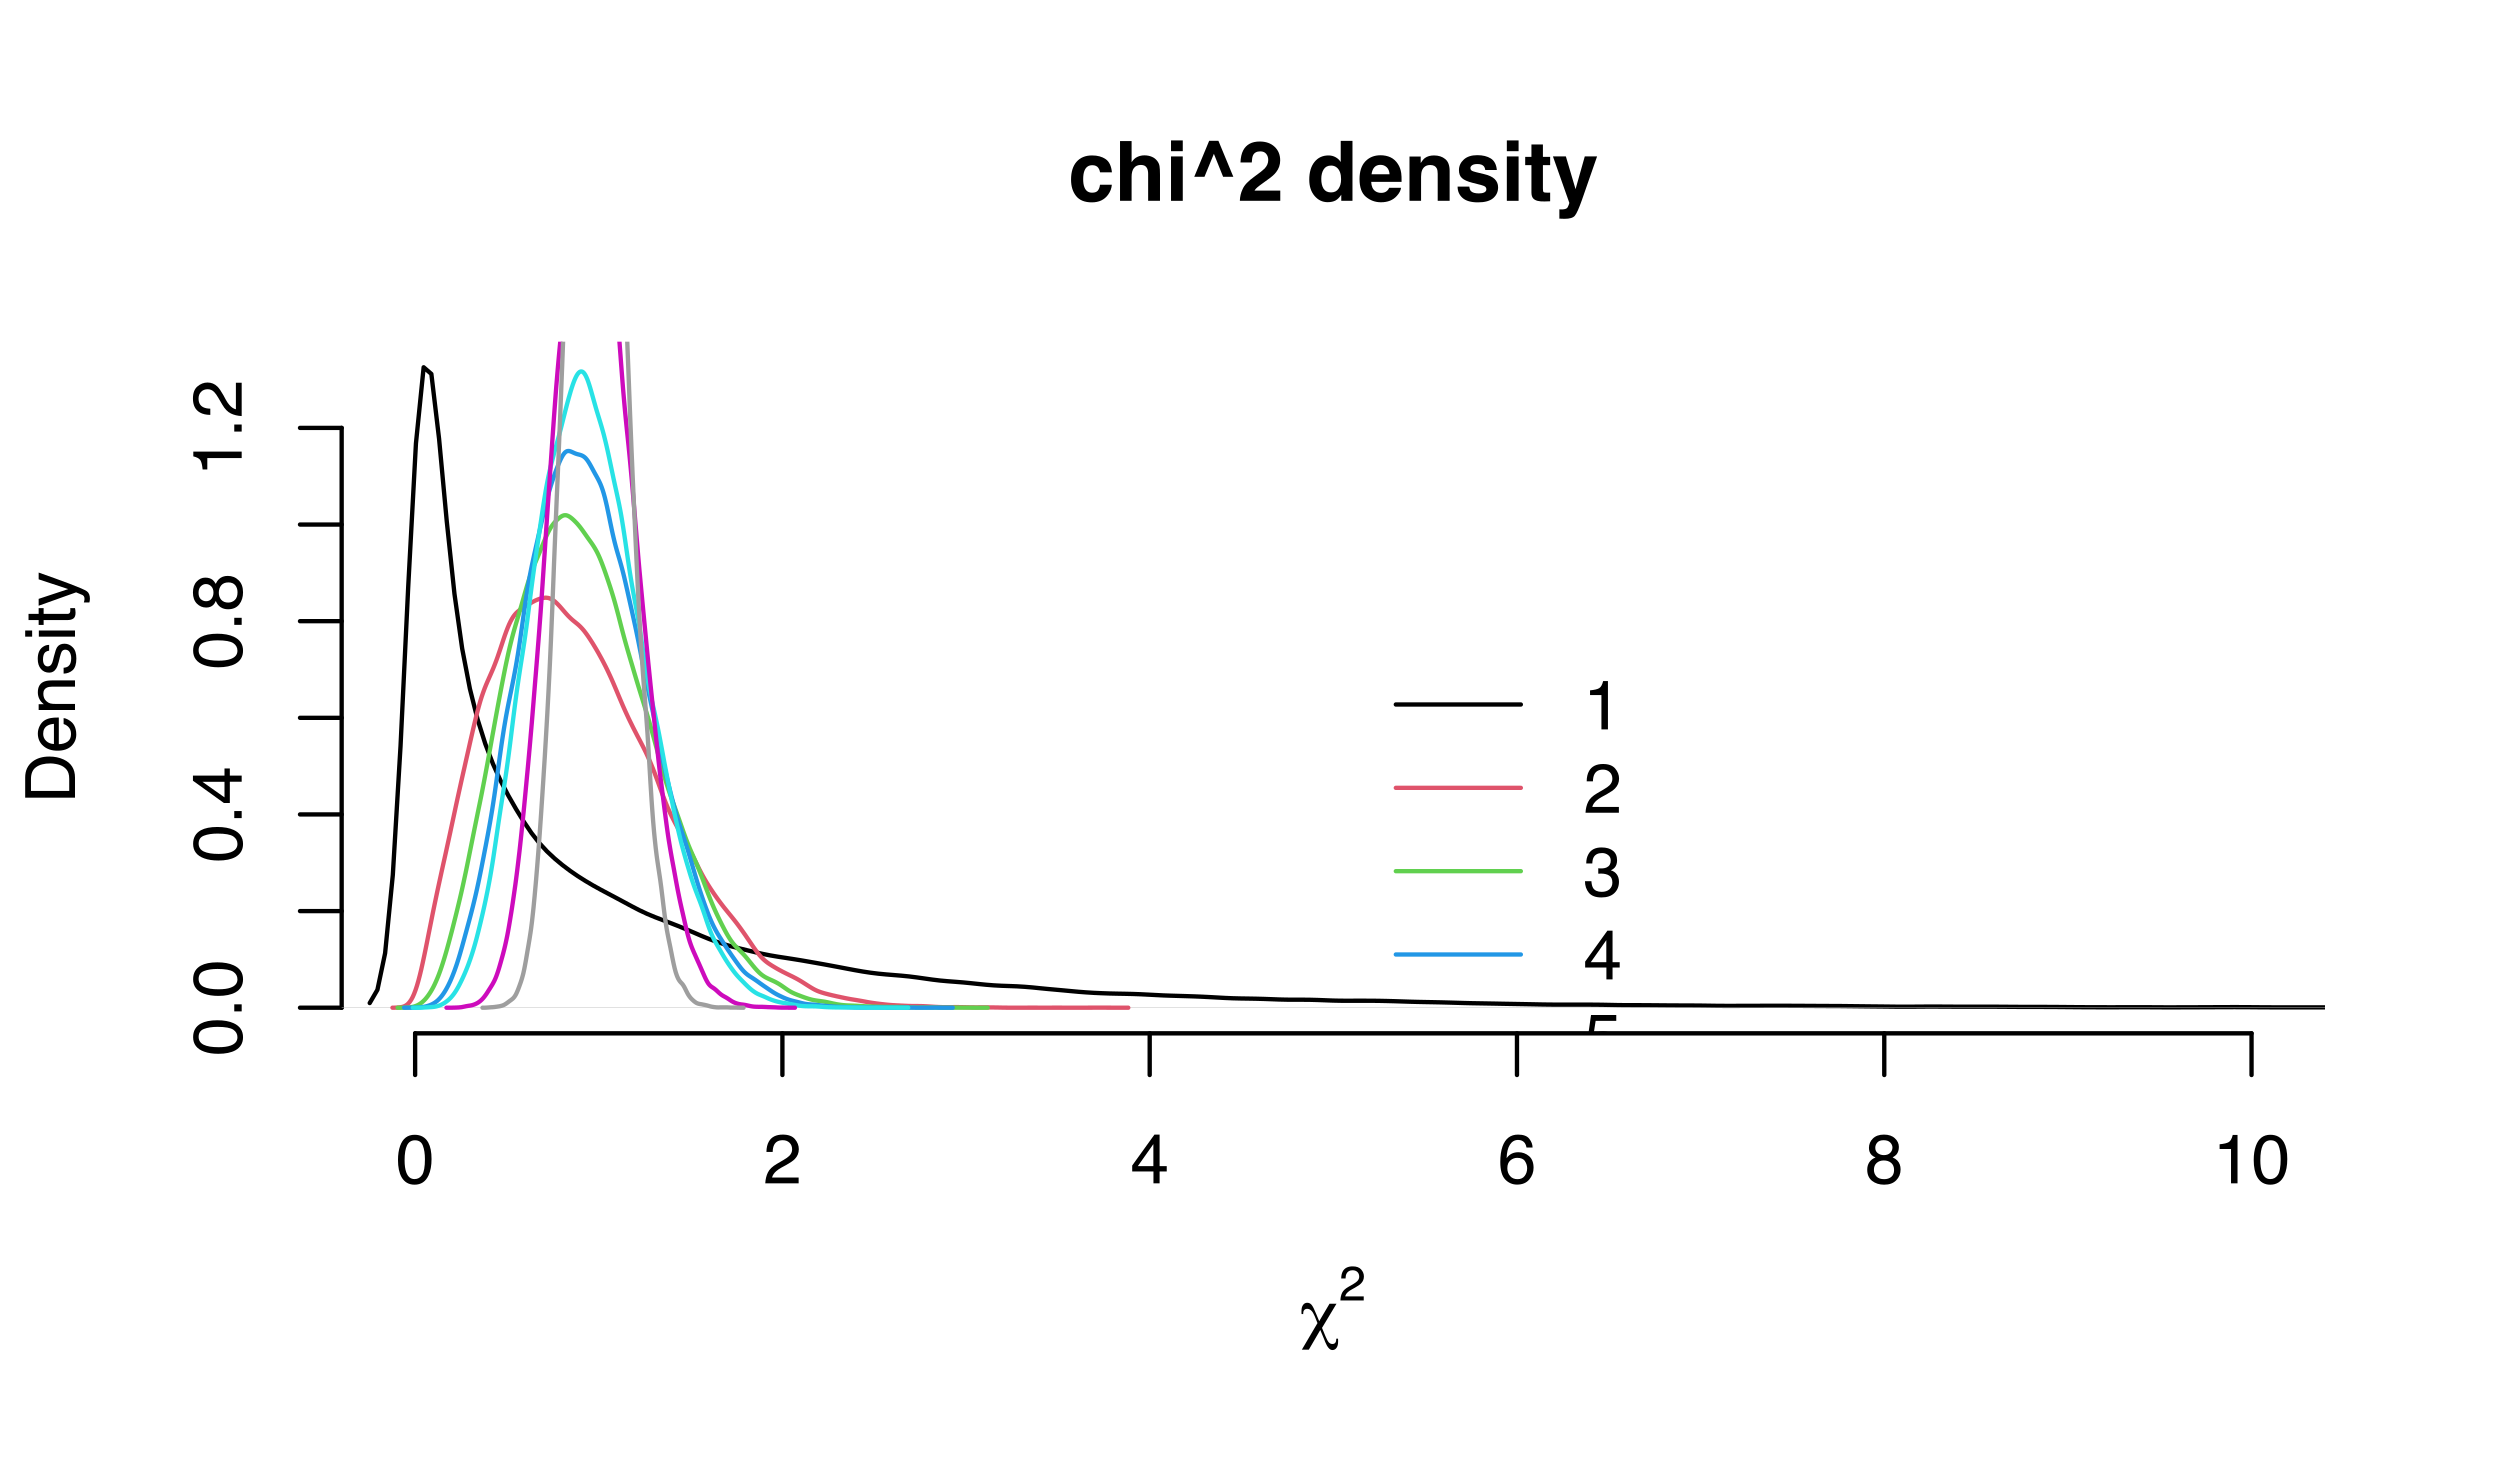 <?xml version="1.0" encoding="UTF-8"?>
<svg xmlns="http://www.w3.org/2000/svg" xmlns:xlink="http://www.w3.org/1999/xlink" width="432pt" height="252pt" viewBox="0 0 432 252" version="1.1">
<defs>
<g>
<symbol overflow="visible" id="glyph0-0">
<path style="stroke:none;" d="M 0.391 0 L 0.391 -8.609 L 7.219 -8.609 L 7.219 0 Z M 6.141 -1.078 L 6.141 -7.531 L 1.469 -7.531 L 1.469 -1.078 Z M 6.141 -1.078 "/>
</symbol>
<symbol overflow="visible" id="glyph0-1">
<path style="stroke:none;" d="M 3.25 -8.391 C 4.332 -8.391 5.117 -7.941 5.609 -7.047 C 5.984 -6.359 6.172 -5.41 6.172 -4.203 C 6.172 -3.066 6 -2.125 5.656 -1.375 C 5.164 -0.301 4.359 0.234 3.234 0.234 C 2.234 0.234 1.484 -0.203 0.984 -1.078 C 0.578 -1.816 0.375 -2.801 0.375 -4.031 C 0.375 -4.977 0.5 -5.797 0.75 -6.484 C 1.207 -7.754 2.039 -8.391 3.25 -8.391 Z M 3.234 -0.734 C 3.785 -0.734 4.223 -0.973 4.547 -1.453 C 4.867 -1.941 5.031 -2.848 5.031 -4.172 C 5.031 -5.117 4.91 -5.898 4.672 -6.516 C 4.441 -7.129 3.988 -7.438 3.312 -7.438 C 2.688 -7.438 2.227 -7.145 1.938 -6.562 C 1.656 -5.977 1.516 -5.117 1.516 -3.984 C 1.516 -3.129 1.609 -2.441 1.797 -1.922 C 2.078 -1.129 2.555 -0.734 3.234 -0.734 Z M 3.234 -0.734 "/>
</symbol>
<symbol overflow="visible" id="glyph0-2">
<path style="stroke:none;" d="M 0.375 0 C 0.414 -0.719 0.566 -1.344 0.828 -1.875 C 1.086 -2.414 1.594 -2.906 2.344 -3.344 L 3.469 -4 C 3.969 -4.289 4.32 -4.539 4.531 -4.75 C 4.852 -5.07 5.016 -5.441 5.016 -5.859 C 5.016 -6.348 4.863 -6.734 4.562 -7.016 C 4.27 -7.305 3.883 -7.453 3.406 -7.453 C 2.676 -7.453 2.176 -7.18 1.906 -6.641 C 1.75 -6.336 1.664 -5.93 1.656 -5.422 L 0.578 -5.422 C 0.586 -6.148 0.723 -6.742 0.984 -7.203 C 1.441 -8.016 2.25 -8.422 3.406 -8.422 C 4.363 -8.422 5.062 -8.16 5.5 -7.641 C 5.945 -7.117 6.172 -6.539 6.172 -5.906 C 6.172 -5.238 5.938 -4.664 5.469 -4.188 C 5.195 -3.906 4.707 -3.566 4 -3.172 L 3.188 -2.734 C 2.812 -2.523 2.516 -2.32 2.297 -2.125 C 1.898 -1.789 1.648 -1.414 1.547 -1 L 6.141 -1 L 6.141 0 Z M 0.375 0 "/>
</symbol>
<symbol overflow="visible" id="glyph0-3">
<path style="stroke:none;" d="M 3.969 -2.969 L 3.969 -6.781 L 1.281 -2.969 Z M 3.984 0 L 3.984 -2.047 L 0.312 -2.047 L 0.312 -3.078 L 4.156 -8.422 L 5.047 -8.422 L 5.047 -2.969 L 6.281 -2.969 L 6.281 -2.047 L 5.047 -2.047 L 5.047 0 Z M 3.984 0 "/>
</symbol>
<symbol overflow="visible" id="glyph0-4">
<path style="stroke:none;" d="M 3.516 -8.422 C 4.453 -8.422 5.102 -8.176 5.469 -7.688 C 5.844 -7.207 6.031 -6.707 6.031 -6.188 L 4.984 -6.188 C 4.922 -6.52 4.82 -6.781 4.688 -6.969 C 4.426 -7.32 4.039 -7.5 3.531 -7.5 C 2.938 -7.5 2.461 -7.223 2.109 -6.672 C 1.766 -6.129 1.578 -5.352 1.547 -4.344 C 1.785 -4.695 2.086 -4.961 2.453 -5.141 C 2.785 -5.297 3.16 -5.375 3.578 -5.375 C 4.285 -5.375 4.898 -5.148 5.422 -4.703 C 5.941 -4.254 6.203 -3.582 6.203 -2.688 C 6.203 -1.926 5.953 -1.25 5.453 -0.656 C 4.961 -0.07 4.258 0.219 3.344 0.219 C 2.551 0.219 1.867 -0.078 1.297 -0.672 C 0.734 -1.273 0.453 -2.281 0.453 -3.688 C 0.453 -4.727 0.578 -5.613 0.828 -6.344 C 1.316 -7.727 2.211 -8.422 3.516 -8.422 Z M 3.438 -0.719 C 3.988 -0.719 4.398 -0.906 4.672 -1.281 C 4.953 -1.656 5.094 -2.098 5.094 -2.609 C 5.094 -3.035 4.969 -3.441 4.719 -3.828 C 4.477 -4.211 4.031 -4.406 3.375 -4.406 C 2.926 -4.406 2.531 -4.254 2.188 -3.953 C 1.844 -3.66 1.672 -3.211 1.672 -2.609 C 1.672 -2.078 1.828 -1.629 2.141 -1.266 C 2.453 -0.898 2.883 -0.719 3.438 -0.719 Z M 3.438 -0.719 "/>
</symbol>
<symbol overflow="visible" id="glyph0-5">
<path style="stroke:none;" d="M 3.266 -4.875 C 3.734 -4.875 4.098 -5.004 4.359 -5.266 C 4.617 -5.523 4.75 -5.832 4.75 -6.188 C 4.75 -6.5 4.625 -6.785 4.375 -7.047 C 4.125 -7.316 3.742 -7.453 3.234 -7.453 C 2.723 -7.453 2.352 -7.316 2.125 -7.047 C 1.895 -6.785 1.781 -6.484 1.781 -6.141 C 1.781 -5.742 1.926 -5.43 2.219 -5.203 C 2.52 -4.984 2.867 -4.875 3.266 -4.875 Z M 3.328 -0.719 C 3.816 -0.719 4.223 -0.848 4.547 -1.109 C 4.867 -1.379 5.031 -1.773 5.031 -2.297 C 5.031 -2.836 4.863 -3.25 4.531 -3.531 C 4.195 -3.812 3.77 -3.953 3.25 -3.953 C 2.75 -3.953 2.336 -3.805 2.016 -3.516 C 1.703 -3.234 1.547 -2.836 1.547 -2.328 C 1.547 -1.891 1.691 -1.508 1.984 -1.188 C 2.273 -0.875 2.723 -0.719 3.328 -0.719 Z M 1.828 -4.469 C 1.535 -4.594 1.305 -4.738 1.141 -4.906 C 0.836 -5.219 0.688 -5.625 0.688 -6.125 C 0.688 -6.75 0.91 -7.285 1.359 -7.734 C 1.816 -8.191 2.457 -8.422 3.281 -8.422 C 4.094 -8.422 4.723 -8.207 5.172 -7.781 C 5.629 -7.352 5.859 -6.859 5.859 -6.297 C 5.859 -5.773 5.727 -5.348 5.469 -5.016 C 5.32 -4.836 5.094 -4.66 4.781 -4.484 C 5.125 -4.328 5.395 -4.145 5.594 -3.938 C 5.969 -3.539 6.156 -3.031 6.156 -2.406 C 6.156 -1.664 5.906 -1.039 5.406 -0.531 C 4.914 -0.02 4.219 0.234 3.312 0.234 C 2.488 0.234 1.797 0.016 1.234 -0.422 C 0.672 -0.867 0.391 -1.516 0.391 -2.359 C 0.391 -2.848 0.508 -3.273 0.75 -3.641 C 0.988 -4.004 1.348 -4.281 1.828 -4.469 Z M 1.828 -4.469 "/>
</symbol>
<symbol overflow="visible" id="glyph0-6">
<path style="stroke:none;" d="M 1.156 -5.938 L 1.156 -6.75 C 1.914 -6.82 2.441 -6.945 2.734 -7.125 C 3.035 -7.301 3.266 -7.711 3.422 -8.359 L 4.25 -8.359 L 4.25 0 L 3.125 0 L 3.125 -5.938 Z M 1.156 -5.938 "/>
</symbol>
<symbol overflow="visible" id="glyph0-7">
<path style="stroke:none;" d="M 3.125 0.234 C 2.125 0.234 1.398 -0.035 0.953 -0.578 C 0.504 -1.129 0.281 -1.797 0.281 -2.578 L 1.391 -2.578 C 1.43 -2.035 1.531 -1.641 1.688 -1.391 C 1.969 -0.953 2.461 -0.734 3.172 -0.734 C 3.734 -0.734 4.18 -0.879 4.516 -1.172 C 4.848 -1.473 5.016 -1.859 5.016 -2.328 C 5.016 -2.898 4.836 -3.301 4.484 -3.531 C 4.129 -3.77 3.641 -3.891 3.016 -3.891 C 2.941 -3.891 2.867 -3.883 2.797 -3.875 C 2.723 -3.875 2.648 -3.875 2.578 -3.875 L 2.578 -4.812 C 2.691 -4.789 2.785 -4.781 2.859 -4.781 C 2.93 -4.781 3.008 -4.781 3.094 -4.781 C 3.488 -4.781 3.812 -4.844 4.062 -4.969 C 4.508 -5.188 4.734 -5.578 4.734 -6.141 C 4.734 -6.555 4.582 -6.875 4.281 -7.094 C 3.988 -7.32 3.645 -7.438 3.25 -7.438 C 2.551 -7.438 2.066 -7.203 1.797 -6.734 C 1.648 -6.484 1.566 -6.117 1.547 -5.641 L 0.5 -5.641 C 0.5 -6.266 0.625 -6.797 0.875 -7.234 C 1.301 -8.016 2.055 -8.406 3.141 -8.406 C 3.992 -8.406 4.656 -8.211 5.125 -7.828 C 5.594 -7.453 5.828 -6.898 5.828 -6.172 C 5.828 -5.66 5.691 -5.242 5.422 -4.922 C 5.242 -4.723 5.02 -4.566 4.75 -4.453 C 5.188 -4.328 5.531 -4.094 5.781 -3.75 C 6.031 -3.406 6.156 -2.984 6.156 -2.484 C 6.156 -1.68 5.891 -1.023 5.359 -0.516 C 4.836 -0.016 4.094 0.234 3.125 0.234 Z M 3.125 0.234 "/>
</symbol>
<symbol overflow="visible" id="glyph0-8">
<path style="stroke:none;" d="M 1.484 -2.141 C 1.555 -1.535 1.836 -1.117 2.328 -0.891 C 2.578 -0.773 2.863 -0.719 3.188 -0.719 C 3.812 -0.719 4.273 -0.914 4.578 -1.312 C 4.879 -1.707 5.031 -2.148 5.031 -2.641 C 5.031 -3.223 4.848 -3.676 4.484 -4 C 4.129 -4.32 3.703 -4.484 3.203 -4.484 C 2.836 -4.484 2.523 -4.41 2.266 -4.266 C 2.004 -4.129 1.785 -3.938 1.609 -3.688 L 0.688 -3.734 L 1.328 -8.25 L 5.688 -8.25 L 5.688 -7.234 L 2.125 -7.234 L 1.766 -4.906 C 1.961 -5.051 2.148 -5.16 2.328 -5.234 C 2.641 -5.359 3 -5.422 3.406 -5.422 C 4.176 -5.422 4.828 -5.172 5.359 -4.672 C 5.898 -4.18 6.172 -3.555 6.172 -2.797 C 6.172 -2.004 5.922 -1.301 5.422 -0.688 C 4.93 -0.082 4.148 0.219 3.078 0.219 C 2.398 0.219 1.797 0.023 1.266 -0.359 C 0.742 -0.742 0.453 -1.336 0.391 -2.141 Z M 1.484 -2.141 "/>
</symbol>
<symbol overflow="visible" id="glyph1-0">
<path style="stroke:none;" d="M 0 -0.391 L -8.609 -0.391 L -8.609 -7.219 L 0 -7.219 Z M -1.078 -6.141 L -7.531 -6.141 L -7.531 -1.469 L -1.078 -1.469 Z M -1.078 -6.141 "/>
</symbol>
<symbol overflow="visible" id="glyph1-1">
<path style="stroke:none;" d="M -8.391 -3.25 C -8.391 -4.332 -7.941 -5.117 -7.047 -5.609 C -6.359 -5.984 -5.41 -6.172 -4.203 -6.172 C -3.066 -6.172 -2.125 -6 -1.375 -5.656 C -0.301 -5.164 0.234 -4.359 0.234 -3.234 C 0.234 -2.234 -0.203 -1.484 -1.078 -0.984 C -1.816 -0.578 -2.801 -0.375 -4.031 -0.375 C -4.977 -0.375 -5.797 -0.5 -6.484 -0.75 C -7.754 -1.207 -8.391 -2.039 -8.391 -3.25 Z M -0.734 -3.234 C -0.734 -3.785 -0.973 -4.223 -1.453 -4.547 C -1.941 -4.867 -2.848 -5.031 -4.172 -5.031 C -5.117 -5.031 -5.898 -4.91 -6.516 -4.672 C -7.129 -4.441 -7.438 -3.988 -7.438 -3.312 C -7.438 -2.688 -7.145 -2.227 -6.562 -1.938 C -5.977 -1.656 -5.117 -1.516 -3.984 -1.516 C -3.129 -1.516 -2.441 -1.609 -1.922 -1.797 C -1.129 -2.078 -0.734 -2.555 -0.734 -3.234 Z M -0.734 -3.234 "/>
</symbol>
<symbol overflow="visible" id="glyph1-2">
<path style="stroke:none;" d="M -1.281 -1.031 L -1.281 -2.25 L 0 -2.25 L 0 -1.031 Z M -1.281 -1.031 "/>
</symbol>
<symbol overflow="visible" id="glyph1-3">
<path style="stroke:none;" d="M -2.969 -3.969 L -6.781 -3.969 L -2.969 -1.281 Z M 0 -3.984 L -2.047 -3.984 L -2.047 -0.312 L -3.078 -0.312 L -8.422 -4.156 L -8.422 -5.047 L -2.969 -5.047 L -2.969 -6.281 L -2.047 -6.281 L -2.047 -5.047 L 0 -5.047 Z M 0 -3.984 "/>
</symbol>
<symbol overflow="visible" id="glyph1-4">
<path style="stroke:none;" d="M -4.875 -3.266 C -4.875 -3.734 -5.004 -4.098 -5.266 -4.359 C -5.523 -4.617 -5.832 -4.75 -6.188 -4.75 C -6.5 -4.75 -6.785 -4.625 -7.047 -4.375 C -7.316 -4.125 -7.453 -3.742 -7.453 -3.234 C -7.453 -2.723 -7.316 -2.352 -7.047 -2.125 C -6.785 -1.895 -6.484 -1.781 -6.141 -1.781 C -5.742 -1.781 -5.43 -1.926 -5.203 -2.219 C -4.984 -2.52 -4.875 -2.867 -4.875 -3.266 Z M -0.719 -3.328 C -0.719 -3.816 -0.848 -4.223 -1.109 -4.547 C -1.379 -4.867 -1.773 -5.031 -2.297 -5.031 C -2.836 -5.031 -3.25 -4.863 -3.531 -4.531 C -3.812 -4.195 -3.953 -3.77 -3.953 -3.25 C -3.953 -2.75 -3.805 -2.336 -3.516 -2.016 C -3.234 -1.703 -2.836 -1.547 -2.328 -1.547 C -1.891 -1.547 -1.508 -1.691 -1.188 -1.984 C -0.875 -2.273 -0.719 -2.723 -0.719 -3.328 Z M -4.469 -1.828 C -4.594 -1.535 -4.738 -1.305 -4.906 -1.141 C -5.219 -0.836 -5.625 -0.688 -6.125 -0.688 C -6.75 -0.688 -7.285 -0.91 -7.734 -1.359 C -8.191 -1.816 -8.422 -2.457 -8.422 -3.281 C -8.422 -4.094 -8.207 -4.723 -7.781 -5.172 C -7.352 -5.629 -6.859 -5.859 -6.297 -5.859 C -5.773 -5.859 -5.348 -5.727 -5.016 -5.469 C -4.836 -5.32 -4.66 -5.094 -4.484 -4.781 C -4.328 -5.125 -4.145 -5.395 -3.938 -5.594 C -3.539 -5.969 -3.031 -6.156 -2.406 -6.156 C -1.664 -6.156 -1.039 -5.906 -0.531 -5.406 C -0.02 -4.914 0.234 -4.219 0.234 -3.312 C 0.234 -2.488 0.016 -1.797 -0.422 -1.234 C -0.867 -0.672 -1.516 -0.391 -2.359 -0.391 C -2.848 -0.391 -3.273 -0.508 -3.641 -0.75 C -4.004 -0.988 -4.281 -1.348 -4.469 -1.828 Z M -4.469 -1.828 "/>
</symbol>
<symbol overflow="visible" id="glyph1-5">
<path style="stroke:none;" d="M -5.938 -1.156 L -6.75 -1.156 C -6.82 -1.914 -6.945 -2.441 -7.125 -2.734 C -7.301 -3.035 -7.711 -3.266 -8.359 -3.422 L -8.359 -4.25 L 0 -4.25 L 0 -3.125 L -5.938 -3.125 Z M -5.938 -1.156 "/>
</symbol>
<symbol overflow="visible" id="glyph1-6">
<path style="stroke:none;" d="M 0 -0.375 C -0.719 -0.414 -1.344 -0.566 -1.875 -0.828 C -2.414 -1.086 -2.906 -1.594 -3.344 -2.344 L -4 -3.469 C -4.289 -3.969 -4.539 -4.32 -4.75 -4.531 C -5.07 -4.852 -5.441 -5.016 -5.859 -5.016 C -6.348 -5.016 -6.734 -4.863 -7.016 -4.562 C -7.305 -4.27 -7.453 -3.883 -7.453 -3.406 C -7.453 -2.676 -7.18 -2.176 -6.641 -1.906 C -6.336 -1.75 -5.93 -1.664 -5.422 -1.656 L -5.422 -0.578 C -6.148 -0.586 -6.742 -0.723 -7.203 -0.984 C -8.016 -1.441 -8.422 -2.25 -8.422 -3.406 C -8.422 -4.363 -8.16 -5.062 -7.641 -5.5 C -7.117 -5.945 -6.539 -6.172 -5.906 -6.172 C -5.238 -6.172 -4.664 -5.938 -4.188 -5.469 C -3.906 -5.195 -3.566 -4.707 -3.172 -4 L -2.734 -3.188 C -2.523 -2.812 -2.32 -2.516 -2.125 -2.297 C -1.789 -1.898 -1.414 -1.648 -1 -1.547 L -1 -6.141 L 0 -6.141 Z M 0 -0.375 "/>
</symbol>
<symbol overflow="visible" id="glyph1-7">
<path style="stroke:none;" d="M -1 -4.219 C -1 -4.613 -1.039 -4.938 -1.125 -5.188 C -1.27 -5.645 -1.562 -6.02 -2 -6.312 C -2.344 -6.539 -2.785 -6.703 -3.328 -6.797 C -3.66 -6.859 -3.961 -6.891 -4.234 -6.891 C -5.305 -6.891 -6.133 -6.676 -6.719 -6.25 C -7.312 -5.832 -7.609 -5.148 -7.609 -4.203 L -7.609 -2.141 L -1 -2.141 Z M -8.609 -0.969 L -8.609 -4.453 C -8.609 -5.641 -8.188 -6.555 -7.344 -7.203 C -6.594 -7.785 -5.625 -8.078 -4.438 -8.078 C -3.52 -8.078 -2.691 -7.906 -1.953 -7.562 C -0.648 -6.957 0 -5.914 0 -4.438 L 0 -0.969 Z M -8.609 -0.969 "/>
</symbol>
<symbol overflow="visible" id="glyph1-8">
<path style="stroke:none;" d="M -6.422 -3.391 C -6.422 -3.836 -6.316 -4.27 -6.109 -4.688 C -5.898 -5.102 -5.629 -5.422 -5.297 -5.641 C -4.973 -5.848 -4.602 -5.988 -4.188 -6.062 C -3.895 -6.125 -3.43 -6.156 -2.797 -6.156 L -2.797 -1.547 C -2.16 -1.566 -1.648 -1.719 -1.266 -2 C -0.879 -2.281 -0.688 -2.719 -0.688 -3.312 C -0.688 -3.863 -0.867 -4.301 -1.234 -4.625 C -1.441 -4.812 -1.688 -4.945 -1.969 -5.031 L -1.969 -6.062 C -1.738 -6.039 -1.484 -5.953 -1.203 -5.797 C -0.922 -5.641 -0.688 -5.469 -0.5 -5.281 C -0.188 -4.957 0.02 -4.555 0.125 -4.078 C 0.188 -3.828 0.219 -3.539 0.219 -3.219 C 0.219 -2.438 -0.062 -1.773 -0.625 -1.234 C -1.195 -0.691 -1.992 -0.422 -3.016 -0.422 C -4.023 -0.422 -4.844 -0.691 -5.469 -1.234 C -6.102 -1.785 -6.422 -2.504 -6.422 -3.391 Z M -3.641 -5.062 C -4.098 -5.02 -4.461 -4.922 -4.734 -4.766 C -5.242 -4.484 -5.5 -4.004 -5.5 -3.328 C -5.5 -2.836 -5.32 -2.426 -4.969 -2.094 C -4.625 -1.77 -4.18 -1.598 -3.641 -1.578 Z M -6.422 -3.281 Z M -6.422 -3.281 "/>
</symbol>
<symbol overflow="visible" id="glyph1-9">
<path style="stroke:none;" d="M -6.281 -0.781 L -6.281 -1.781 L -5.391 -1.781 C -5.754 -2.07 -6.016 -2.383 -6.172 -2.719 C -6.336 -3.051 -6.422 -3.422 -6.422 -3.828 C -6.422 -4.711 -6.109 -5.312 -5.484 -5.625 C -5.141 -5.801 -4.656 -5.891 -4.031 -5.891 L 0 -5.891 L 0 -4.812 L -3.953 -4.812 C -4.336 -4.812 -4.645 -4.754 -4.875 -4.641 C -5.27 -4.453 -5.469 -4.113 -5.469 -3.625 C -5.469 -3.375 -5.441 -3.172 -5.391 -3.016 C -5.305 -2.723 -5.133 -2.469 -4.875 -2.25 C -4.664 -2.07 -4.453 -1.957 -4.234 -1.906 C -4.016 -1.852 -3.695 -1.828 -3.281 -1.828 L 0 -1.828 L 0 -0.781 Z M -6.422 -3.25 Z M -6.422 -3.25 "/>
</symbol>
<symbol overflow="visible" id="glyph1-10">
<path style="stroke:none;" d="M -1.969 -1.406 C -1.613 -1.438 -1.344 -1.523 -1.156 -1.672 C -0.82 -1.93 -0.656 -2.391 -0.656 -3.047 C -0.656 -3.441 -0.738 -3.785 -0.906 -4.078 C -1.07 -4.379 -1.332 -4.531 -1.688 -4.531 C -1.957 -4.531 -2.164 -4.41 -2.312 -4.172 C -2.395 -4.016 -2.492 -3.711 -2.609 -3.266 L -2.812 -2.422 C -2.945 -1.891 -3.098 -1.5 -3.266 -1.25 C -3.547 -0.789 -3.941 -0.562 -4.453 -0.562 C -5.047 -0.562 -5.523 -0.773 -5.891 -1.203 C -6.254 -1.629 -6.438 -2.207 -6.438 -2.938 C -6.438 -3.875 -6.16 -4.551 -5.609 -4.969 C -5.254 -5.238 -4.875 -5.367 -4.469 -5.359 L -4.469 -4.359 C -4.707 -4.336 -4.926 -4.254 -5.125 -4.109 C -5.395 -3.867 -5.531 -3.445 -5.531 -2.844 C -5.531 -2.445 -5.453 -2.145 -5.297 -1.938 C -5.148 -1.738 -4.953 -1.641 -4.703 -1.641 C -4.43 -1.641 -4.211 -1.773 -4.047 -2.047 C -3.953 -2.203 -3.867 -2.43 -3.797 -2.734 L -3.625 -3.422 C -3.438 -4.18 -3.258 -4.691 -3.094 -4.953 C -2.82 -5.359 -2.395 -5.562 -1.812 -5.562 C -1.258 -5.562 -0.781 -5.348 -0.375 -4.922 C 0.031 -4.504 0.234 -3.863 0.234 -3 C 0.234 -2.062 0.023 -1.395 -0.391 -1 C -0.816 -0.613 -1.344 -0.41 -1.969 -0.391 Z M -6.422 -2.953 Z M -6.422 -2.953 "/>
</symbol>
<symbol overflow="visible" id="glyph1-11">
<path style="stroke:none;" d="M -6.25 -0.781 L -6.25 -1.844 L 0 -1.844 L 0 -0.781 Z M -8.609 -0.781 L -8.609 -1.844 L -7.406 -1.844 L -7.406 -0.781 Z M -8.609 -0.781 "/>
</symbol>
<symbol overflow="visible" id="glyph1-12">
<path style="stroke:none;" d="M -8.031 -0.984 L -8.031 -2.047 L -6.281 -2.047 L -6.281 -3.047 L -5.422 -3.047 L -5.422 -2.047 L -1.312 -2.047 C -1.094 -2.047 -0.945 -2.125 -0.875 -2.281 C -0.832 -2.352 -0.812 -2.488 -0.812 -2.688 C -0.812 -2.738 -0.812 -2.789 -0.812 -2.844 C -0.82 -2.906 -0.828 -2.973 -0.828 -3.047 L 0 -3.047 C 0.031 -2.93 0.051 -2.805 0.062 -2.672 C 0.082 -2.547 0.094 -2.406 0.094 -2.25 C 0.094 -1.758 -0.031 -1.426 -0.281 -1.25 C -0.531 -1.07 -0.859 -0.984 -1.266 -0.984 L -5.422 -0.984 L -5.422 -0.141 L -6.281 -0.141 L -6.281 -0.984 Z M -8.031 -0.984 "/>
</symbol>
<symbol overflow="visible" id="glyph1-13">
<path style="stroke:none;" d="M -6.281 -4.688 L -6.281 -5.859 C -5.875 -5.711 -4.953 -5.383 -3.516 -4.875 C -2.441 -4.488 -1.566 -4.164 -0.891 -3.906 C 0.711 -3.301 1.691 -2.875 2.047 -2.625 C 2.398 -2.375 2.578 -1.941 2.578 -1.328 C 2.578 -1.18 2.566 -1.066 2.547 -0.984 C 2.535 -0.91 2.516 -0.812 2.484 -0.688 L 1.531 -0.688 C 1.582 -0.875 1.613 -1.008 1.625 -1.094 C 1.633 -1.176 1.641 -1.25 1.641 -1.312 C 1.641 -1.5 1.609 -1.641 1.547 -1.734 C 1.484 -1.828 1.406 -1.906 1.312 -1.969 C 1.281 -1.988 1.117 -2.055 0.828 -2.172 C 0.535 -2.297 0.32 -2.383 0.188 -2.438 L -6.281 -0.125 L -6.281 -1.312 L -1.172 -3 Z M -6.422 -3 Z M -6.422 -3 "/>
</symbol>
<symbol overflow="visible" id="glyph2-0">
<path style="stroke:none;" d="M 1.078 0 L 1.078 -10.375 L 9.438 -10.375 L 9.438 0 Z M 8.141 -1.297 L 8.141 -9.078 L 2.375 -9.078 L 2.375 -1.297 Z M 8.141 -1.297 "/>
</symbol>
<symbol overflow="visible" id="glyph2-1">
<path style="stroke:none;" d="M 5.516 -4.922 C 5.473 -5.203 5.375 -5.457 5.219 -5.688 C 5 -6 4.648 -6.156 4.172 -6.156 C 3.504 -6.156 3.047 -5.82 2.797 -5.156 C 2.66 -4.789 2.594 -4.316 2.594 -3.734 C 2.594 -3.172 2.66 -2.719 2.797 -2.375 C 3.035 -1.727 3.484 -1.406 4.141 -1.406 C 4.609 -1.406 4.941 -1.531 5.141 -1.781 C 5.336 -2.039 5.457 -2.375 5.5 -2.781 L 7.547 -2.781 C 7.504 -2.164 7.285 -1.586 6.891 -1.047 C 6.254 -0.172 5.32 0.266 4.094 0.266 C 2.863 0.266 1.957 -0.098 1.375 -0.828 C 0.789 -1.555 0.5 -2.504 0.5 -3.672 C 0.5 -4.992 0.816 -6.02 1.453 -6.75 C 2.098 -7.477 2.988 -7.844 4.125 -7.844 C 5.082 -7.844 5.867 -7.629 6.484 -7.203 C 7.098 -6.773 7.457 -6.016 7.562 -4.922 Z M 4.156 -7.875 Z M 4.156 -7.875 "/>
</symbol>
<symbol overflow="visible" id="glyph2-2">
<path style="stroke:none;" d="M 5.156 -7.859 C 5.633 -7.859 6.066 -7.773 6.453 -7.609 C 6.836 -7.453 7.156 -7.203 7.406 -6.859 C 7.613 -6.578 7.738 -6.285 7.781 -5.984 C 7.832 -5.68 7.859 -5.188 7.859 -4.5 L 7.859 0 L 5.812 0 L 5.812 -4.656 C 5.812 -5.07 5.742 -5.406 5.609 -5.656 C 5.422 -6.02 5.07 -6.203 4.562 -6.203 C 4.031 -6.203 3.629 -6.023 3.359 -5.672 C 3.086 -5.316 2.953 -4.812 2.953 -4.156 L 2.953 0 L 0.953 0 L 0.953 -10.328 L 2.953 -10.328 L 2.953 -6.672 C 3.242 -7.117 3.578 -7.426 3.953 -7.594 C 4.336 -7.77 4.738 -7.859 5.156 -7.859 Z M 5.156 -7.859 "/>
</symbol>
<symbol overflow="visible" id="glyph2-3">
<path style="stroke:none;" d="M 3 -8.578 L 0.969 -8.578 L 0.969 -10.438 L 3 -10.438 Z M 0.969 -7.672 L 3 -7.672 L 3 0 L 0.969 0 Z M 0.969 -7.672 "/>
</symbol>
<symbol overflow="visible" id="glyph2-4">
<path style="stroke:none;" d="M 5.156 -10.375 L 7.734 -4.156 L 5.969 -4.156 L 4.375 -8.125 L 2.75 -4.156 L 0.984 -4.156 L 3.562 -10.375 Z M 5.156 -10.375 "/>
</symbol>
<symbol overflow="visible" id="glyph2-5">
<path style="stroke:none;" d="M 0.453 0 C 0.473 -0.727 0.629 -1.395 0.922 -2 C 1.203 -2.688 1.879 -3.41 2.953 -4.172 C 3.867 -4.828 4.461 -5.297 4.734 -5.578 C 5.148 -6.023 5.359 -6.516 5.359 -7.047 C 5.359 -7.484 5.238 -7.844 5 -8.125 C 4.77 -8.406 4.43 -8.547 3.984 -8.547 C 3.367 -8.547 2.953 -8.32 2.734 -7.875 C 2.609 -7.613 2.535 -7.195 2.516 -6.625 L 0.562 -6.625 C 0.594 -7.488 0.75 -8.188 1.031 -8.719 C 1.57 -9.738 2.523 -10.25 3.891 -10.25 C 4.961 -10.25 5.816 -9.945 6.453 -9.344 C 7.098 -8.75 7.422 -7.961 7.422 -6.984 C 7.422 -6.223 7.191 -5.551 6.734 -4.969 C 6.441 -4.57 5.957 -4.141 5.281 -3.672 L 4.484 -3.094 C 3.984 -2.738 3.641 -2.477 3.453 -2.312 C 3.266 -2.156 3.109 -1.973 2.984 -1.766 L 7.438 -1.766 L 7.438 0 Z M 0.453 0 "/>
</symbol>
<symbol overflow="visible" id="glyph2-6">
<path style="stroke:none;" d=""/>
</symbol>
<symbol overflow="visible" id="glyph2-7">
<path style="stroke:none;" d="M 3.766 -7.844 C 4.223 -7.844 4.633 -7.738 5 -7.531 C 5.363 -7.332 5.656 -7.055 5.875 -6.703 L 5.875 -10.359 L 7.906 -10.359 L 7.906 0 L 5.969 0 L 5.969 -1.062 C 5.676 -0.602 5.348 -0.27 4.984 -0.062 C 4.617 0.133 4.164 0.234 3.625 0.234 C 2.727 0.234 1.973 -0.125 1.359 -0.844 C 0.742 -1.57 0.438 -2.504 0.438 -3.641 C 0.438 -4.941 0.738 -5.969 1.344 -6.719 C 1.945 -7.469 2.754 -7.844 3.766 -7.844 Z M 4.203 -1.453 C 4.766 -1.453 5.191 -1.66 5.484 -2.078 C 5.785 -2.504 5.938 -3.051 5.938 -3.719 C 5.938 -4.656 5.695 -5.328 5.219 -5.734 C 4.938 -5.973 4.602 -6.094 4.219 -6.094 C 3.625 -6.094 3.191 -5.867 2.922 -5.422 C 2.648 -4.984 2.516 -4.438 2.516 -3.781 C 2.516 -3.07 2.648 -2.504 2.922 -2.078 C 3.203 -1.66 3.629 -1.453 4.203 -1.453 Z M 4.203 -1.453 "/>
</symbol>
<symbol overflow="visible" id="glyph2-8">
<path style="stroke:none;" d="M 3.953 -6.219 C 3.492 -6.219 3.133 -6.07 2.875 -5.781 C 2.625 -5.488 2.469 -5.094 2.406 -4.594 L 5.516 -4.594 C 5.484 -5.125 5.32 -5.523 5.031 -5.797 C 4.738 -6.078 4.379 -6.219 3.953 -6.219 Z M 3.953 -7.875 C 4.598 -7.875 5.176 -7.754 5.688 -7.516 C 6.195 -7.273 6.617 -6.895 6.953 -6.375 C 7.254 -5.926 7.445 -5.398 7.531 -4.797 C 7.582 -4.441 7.602 -3.938 7.594 -3.281 L 2.344 -3.281 C 2.375 -2.508 2.617 -1.969 3.078 -1.656 C 3.348 -1.469 3.68 -1.375 4.078 -1.375 C 4.484 -1.375 4.816 -1.488 5.078 -1.719 C 5.223 -1.844 5.348 -2.02 5.453 -2.25 L 7.5 -2.25 C 7.445 -1.789 7.207 -1.328 6.781 -0.859 C 6.125 -0.117 5.207 0.25 4.031 0.25 C 3.051 0.25 2.188 -0.062 1.438 -0.688 C 0.695 -1.312 0.328 -2.332 0.328 -3.75 C 0.328 -5.082 0.66 -6.102 1.328 -6.812 C 2.004 -7.52 2.879 -7.875 3.953 -7.875 Z M 4.094 -7.875 Z M 4.094 -7.875 "/>
</symbol>
<symbol overflow="visible" id="glyph2-9">
<path style="stroke:none;" d="M 5.188 -7.844 C 5.977 -7.844 6.625 -7.633 7.125 -7.219 C 7.633 -6.812 7.891 -6.125 7.891 -5.156 L 7.891 0 L 5.828 0 L 5.828 -4.656 C 5.828 -5.062 5.773 -5.375 5.672 -5.594 C 5.473 -5.988 5.098 -6.188 4.547 -6.188 C 3.867 -6.188 3.398 -5.895 3.141 -5.312 C 3.016 -5.008 2.953 -4.625 2.953 -4.156 L 2.953 0 L 0.953 0 L 0.953 -7.656 L 2.891 -7.656 L 2.891 -6.531 C 3.141 -6.926 3.379 -7.211 3.609 -7.391 C 4.023 -7.691 4.551 -7.844 5.188 -7.844 Z M 4.453 -7.875 Z M 4.453 -7.875 "/>
</symbol>
<symbol overflow="visible" id="glyph2-10">
<path style="stroke:none;" d="M 2.5 -2.453 C 2.539 -2.086 2.629 -1.832 2.766 -1.688 C 3.016 -1.414 3.477 -1.281 4.156 -1.281 C 4.539 -1.281 4.848 -1.336 5.078 -1.453 C 5.316 -1.578 5.438 -1.754 5.438 -1.984 C 5.438 -2.211 5.344 -2.383 5.156 -2.5 C 4.969 -2.625 4.27 -2.828 3.062 -3.109 C 2.195 -3.328 1.586 -3.598 1.234 -3.922 C 0.879 -4.234 0.703 -4.691 0.703 -5.297 C 0.703 -6.004 0.977 -6.613 1.531 -7.125 C 2.082 -7.633 2.863 -7.891 3.875 -7.891 C 4.832 -7.891 5.613 -7.695 6.219 -7.312 C 6.82 -6.926 7.164 -6.266 7.25 -5.328 L 5.25 -5.328 C 5.219 -5.586 5.145 -5.789 5.031 -5.938 C 4.812 -6.219 4.438 -6.359 3.906 -6.359 C 3.469 -6.359 3.156 -6.285 2.969 -6.141 C 2.781 -6.004 2.688 -5.848 2.688 -5.672 C 2.688 -5.441 2.785 -5.273 2.984 -5.172 C 3.18 -5.066 3.879 -4.879 5.078 -4.609 C 5.879 -4.422 6.477 -4.141 6.875 -3.766 C 7.27 -3.379 7.469 -2.898 7.469 -2.328 C 7.469 -1.566 7.18 -0.941 6.609 -0.453 C 6.047 0.023 5.176 0.266 4 0.266 C 2.789 0.266 1.898 0.008 1.328 -0.5 C 0.754 -1.008 0.469 -1.66 0.469 -2.453 Z M 4.031 -7.875 Z M 4.031 -7.875 "/>
</symbol>
<symbol overflow="visible" id="glyph2-11">
<path style="stroke:none;" d="M 0.141 -6.172 L 0.141 -7.594 L 1.219 -7.594 L 1.219 -9.734 L 3.203 -9.734 L 3.203 -7.594 L 4.453 -7.594 L 4.453 -6.172 L 3.203 -6.172 L 3.203 -2.125 C 3.203 -1.801 3.238 -1.598 3.312 -1.516 C 3.395 -1.441 3.641 -1.406 4.047 -1.406 C 4.109 -1.406 4.172 -1.406 4.234 -1.406 C 4.305 -1.414 4.379 -1.422 4.453 -1.422 L 4.453 0.078 L 3.5 0.109 C 2.551 0.141 1.898 -0.023 1.547 -0.391 C 1.328 -0.617 1.219 -0.973 1.219 -1.453 L 1.219 -6.172 Z M 0.141 -6.172 "/>
</symbol>
<symbol overflow="visible" id="glyph2-12">
<path style="stroke:none;" d="M 1.25 1.469 L 1.5 1.484 C 1.695 1.492 1.883 1.484 2.062 1.453 C 2.238 1.43 2.391 1.379 2.516 1.297 C 2.629 1.223 2.734 1.055 2.828 0.797 C 2.93 0.547 2.977 0.395 2.969 0.344 L 0.141 -7.672 L 2.375 -7.672 L 4.047 -2.016 L 5.641 -7.672 L 7.766 -7.672 L 5.141 -0.125 C 4.629 1.32 4.223 2.223 3.922 2.578 C 3.629 2.93 3.039 3.109 2.156 3.109 C 1.977 3.109 1.832 3.102 1.719 3.094 C 1.613 3.094 1.457 3.086 1.25 3.078 Z M 3.953 -7.875 Z M 3.953 -7.875 "/>
</symbol>
<symbol overflow="visible" id="glyph3-0">
<path style="stroke:none;" d="M 0.594 2.125 L 0.594 -8.469 L 6.594 -8.469 L 6.594 2.125 Z M 1.266 1.453 L 5.938 1.453 L 5.938 -7.781 L 1.266 -7.781 Z M 1.266 1.453 "/>
</symbol>
<symbol overflow="visible" id="glyph3-1">
<path style="stroke:none;" d="M 4.969 -5.391 L 6.172 -5.391 L 3.672 -1.219 L 4.266 0.219 C 4.484 0.738 4.676 1.094 4.844 1.281 C 5.02 1.469 5.227 1.562 5.469 1.562 C 5.695 1.562 5.863 1.488 5.969 1.344 C 6.082 1.195 6.141 0.961 6.141 0.641 L 6.438 0.641 C 6.445 0.723 6.453 0.801 6.453 0.875 C 6.453 0.957 6.453 1.055 6.453 1.172 C 6.453 1.617 6.363 1.969 6.188 2.219 C 6.008 2.477 5.77 2.609 5.469 2.609 C 5.02 2.609 4.602 2.141 4.219 1.203 C 4.145 1.016 4.086 0.863 4.047 0.75 L 3.375 -0.859 L 1.391 2.547 L 0.188 2.547 L 2.891 -2.047 L 2.422 -3.219 C 2.234 -3.676 2.035 -4.004 1.828 -4.203 C 1.617 -4.41 1.379 -4.516 1.109 -4.516 C 0.898 -4.516 0.734 -4.445 0.609 -4.312 C 0.484 -4.176 0.422 -3.988 0.422 -3.75 C 0.422 -3.738 0.422 -3.719 0.422 -3.688 C 0.43 -3.656 0.438 -3.629 0.438 -3.609 L 0.141 -3.609 C 0.129 -3.68 0.125 -3.754 0.125 -3.828 C 0.125 -3.91 0.125 -4.016 0.125 -4.141 C 0.125 -4.578 0.211 -4.922 0.391 -5.172 C 0.566 -5.43 0.812 -5.562 1.125 -5.562 C 1.414 -5.562 1.66 -5.445 1.859 -5.219 C 2.066 -4.988 2.344 -4.441 2.688 -3.578 L 3.188 -2.375 Z M 4.969 -5.391 "/>
</symbol>
<symbol overflow="visible" id="glyph4-0">
<path style="stroke:none;" d="M 0.266 0 L 0.266 -6.031 L 5.062 -6.031 L 5.062 0 Z M 4.297 -0.75 L 4.297 -5.281 L 1.031 -5.281 L 1.031 -0.75 Z M 4.297 -0.75 "/>
</symbol>
<symbol overflow="visible" id="glyph4-1">
<path style="stroke:none;" d="M 0.266 0 C 0.285 -0.508 0.383 -0.953 0.562 -1.328 C 0.75 -1.703 1.109 -2.039 1.641 -2.344 L 2.438 -2.797 C 2.781 -3.004 3.023 -3.18 3.172 -3.328 C 3.398 -3.555 3.516 -3.816 3.516 -4.109 C 3.516 -4.453 3.41 -4.723 3.203 -4.922 C 2.992 -5.117 2.719 -5.219 2.375 -5.219 C 1.875 -5.219 1.523 -5.023 1.328 -4.641 C 1.223 -4.441 1.164 -4.16 1.156 -3.797 L 0.406 -3.797 C 0.414 -4.305 0.508 -4.723 0.688 -5.047 C 1.008 -5.609 1.578 -5.891 2.391 -5.891 C 3.055 -5.891 3.547 -5.707 3.859 -5.344 C 4.172 -4.988 4.328 -4.586 4.328 -4.141 C 4.328 -3.672 4.16 -3.27 3.828 -2.938 C 3.641 -2.738 3.297 -2.5 2.797 -2.219 L 2.234 -1.906 C 1.961 -1.758 1.754 -1.617 1.609 -1.484 C 1.328 -1.254 1.156 -0.992 1.094 -0.703 L 4.297 -0.703 L 4.297 0 Z M 0.266 0 "/>
</symbol>
</g>
<clipPath id="clip1">
  <path d="M 63 63 L 401.758 63 L 401.758 175 L 63 175 Z M 63 63 "/>
</clipPath>
<clipPath id="clip2">
  <path d="M 59.039 174 L 401.758 174 L 401.758 175 L 59.039 175 Z M 59.039 174 "/>
</clipPath>
<clipPath id="clip3">
  <path d="M 76 59.039 L 138 59.039 L 138 175 L 76 175 Z M 76 59.039 "/>
</clipPath>
<clipPath id="clip4">
  <path d="M 83 59.039 L 129 59.039 L 129 175 L 83 175 Z M 83 59.039 "/>
</clipPath>
<clipPath id="clip5">
  <path d="M 240 178 L 264 178 L 264 178.559 L 240 178.559 Z M 240 178 "/>
</clipPath>
<clipPath id="clip6">
  <path d="M 273 175 L 280 175 L 280 178.559 L 273 178.559 Z M 273 175 "/>
</clipPath>
</defs>
<g id="surface24">
<g clip-path="url(#clip1)" clip-rule="nonzero">
<path style="fill:none;stroke-width:0.75;stroke-linecap:round;stroke-linejoin:round;stroke:rgb(0%,0%,0%);stroke-opacity:1;stroke-miterlimit:10;" d="M 63.887 173.328 L 65.219 171.035 L 66.547 164.711 L 67.879 151.188 L 69.211 128.957 L 70.543 101.324 L 71.875 76.629 L 73.207 63.465 L 74.539 64.617 L 75.871 75.809 L 77.199 90.078 L 78.531 102.621 L 79.863 112.074 L 81.195 119.008 L 82.527 124.305 L 83.859 128.539 L 85.191 132.02 L 86.52 134.945 L 87.852 137.5 L 89.184 139.828 L 90.516 141.992 L 91.848 143.961 L 93.18 145.664 L 94.512 147.113 L 95.844 148.359 L 97.172 149.465 L 98.504 150.469 L 99.836 151.387 L 101.168 152.23 L 102.5 153.016 L 103.832 153.754 L 105.164 154.461 L 106.492 155.164 L 107.824 155.879 L 109.156 156.598 L 110.488 157.289 L 111.82 157.914 L 113.152 158.469 L 114.484 158.98 L 115.816 159.48 L 117.145 160 L 118.477 160.547 L 119.809 161.113 L 121.141 161.688 L 122.473 162.234 L 123.805 162.734 L 125.137 163.172 L 126.465 163.551 L 127.797 163.887 L 129.129 164.211 L 130.461 164.531 L 131.793 164.836 L 133.125 165.098 L 134.457 165.324 L 135.789 165.527 L 137.117 165.734 L 138.449 165.949 L 139.781 166.18 L 141.113 166.414 L 142.445 166.652 L 143.777 166.898 L 145.109 167.148 L 146.438 167.402 L 147.77 167.652 L 149.102 167.883 L 150.434 168.086 L 151.766 168.25 L 153.098 168.379 L 155.762 168.598 L 157.09 168.73 L 158.422 168.898 L 161.086 169.273 L 162.418 169.434 L 163.75 169.555 L 165.082 169.656 L 166.414 169.762 L 167.742 169.891 L 169.074 170.031 L 170.406 170.164 L 171.738 170.27 L 173.07 170.34 L 174.402 170.387 L 175.734 170.438 L 177.062 170.52 L 178.395 170.629 L 179.727 170.766 L 181.059 170.895 L 183.723 171.137 L 185.055 171.262 L 186.387 171.383 L 187.715 171.484 L 189.047 171.566 L 190.379 171.625 L 191.711 171.672 L 193.043 171.703 L 194.375 171.727 L 195.707 171.758 L 197.035 171.805 L 198.367 171.871 L 199.699 171.941 L 201.031 172.008 L 202.363 172.055 L 205.027 172.133 L 206.359 172.176 L 207.688 172.23 L 209.02 172.297 L 211.684 172.445 L 213.016 172.5 L 214.348 172.535 L 215.68 172.555 L 217.008 172.578 L 218.34 172.613 L 219.672 172.66 L 221.004 172.711 L 222.336 172.742 L 223.668 172.75 L 225 172.75 L 226.332 172.762 L 227.66 172.797 L 230.324 172.898 L 231.656 172.926 L 232.988 172.93 L 234.32 172.926 L 235.652 172.926 L 236.984 172.93 L 238.312 172.945 L 239.645 172.973 L 240.977 173.008 L 243.641 173.094 L 244.973 173.129 L 246.305 173.156 L 247.633 173.18 L 248.965 173.207 L 250.297 173.242 L 252.961 173.32 L 254.293 173.352 L 256.957 173.398 L 258.285 173.422 L 259.617 173.449 L 264.945 173.543 L 266.277 173.57 L 267.605 173.59 L 268.938 173.602 L 270.27 173.605 L 271.602 173.605 L 272.934 173.602 L 274.266 173.602 L 275.598 173.609 L 276.93 173.625 L 278.258 173.652 L 279.59 173.68 L 280.922 173.695 L 282.254 173.699 L 283.586 173.699 L 284.918 173.707 L 286.25 173.719 L 287.578 173.73 L 288.91 173.742 L 291.574 173.75 L 292.906 173.758 L 294.238 173.77 L 296.902 173.809 L 298.23 173.816 L 299.562 173.816 L 304.891 173.801 L 308.883 173.801 L 310.215 173.805 L 315.543 173.836 L 316.875 173.84 L 318.203 173.848 L 323.531 173.91 L 324.863 173.922 L 327.527 173.953 L 328.855 173.961 L 330.188 173.957 L 331.52 173.949 L 332.852 173.938 L 334.184 173.938 L 335.516 173.941 L 336.848 173.949 L 338.176 173.957 L 343.504 173.957 L 344.836 173.961 L 346.168 173.969 L 347.5 173.98 L 348.828 173.988 L 350.16 173.992 L 351.492 173.992 L 354.156 174 L 355.488 174.008 L 356.82 174.02 L 358.148 174.031 L 359.48 174.043 L 360.812 174.047 L 362.145 174.055 L 363.477 174.055 L 364.809 174.059 L 367.473 174.051 L 368.801 174.047 L 370.133 174.047 L 374.129 174.07 L 375.461 174.07 L 376.793 174.066 L 378.121 174.062 L 379.453 174.059 L 380.785 174.051 L 382.117 174.047 L 383.449 174.039 L 386.113 174.031 L 387.445 174.035 L 388.773 174.043 L 390.105 174.055 L 392.77 174.07 L 394.102 174.07 L 395.434 174.074 L 402.09 174.074 L 403.422 174.078 L 404.754 174.086 L 407.418 174.094 L 410.078 174.094 L 411.41 174.098 L 412.742 174.098 L 414.074 174.102 L 415.406 174.098 L 422.062 174.098 L 427.391 174.113 L 428.719 174.113 L 434.047 174.098 L 438.043 174.098 L 439.371 174.094 L 443.367 174.094 L 447.363 174.105 L 448.691 174.109 L 450.023 174.113 L 451.355 174.113 L 452.688 174.117 L 460.676 174.117 L 466.004 174.102 L 467.336 174.102 L 468.664 174.098 L 475.324 174.117 L 481.98 174.117 L 483.312 174.113 L 484.645 174.113 L 485.977 174.109 L 488.641 174.109 L 489.969 174.113 L 492.633 174.121 L 496.629 174.121 L 497.961 174.125 L 500.621 174.125 L 501.953 174.121 L 511.273 174.121 L 512.605 174.117 L 513.938 174.117 L 515.27 174.121 L 516.602 174.121 L 517.934 174.125 L 519.262 174.129 L 520.594 174.129 L 521.926 174.133 L 524.59 174.133 L 525.922 174.129 L 527.254 174.129 L 528.586 174.125 L 529.914 174.121 L 532.578 174.113 L 535.242 174.113 L 537.906 174.121 L 539.234 174.125 L 540.566 174.129 L 541.898 174.129 L 543.23 174.133 L 555.215 174.133 L 556.547 174.129 L 564.535 174.129 L 565.867 174.125 L 567.199 174.125 L 568.531 174.129 L 571.191 174.129 L 572.523 174.133 L 613.801 174.133 L 615.133 174.129 L 619.129 174.129 L 620.457 174.133 L 659.074 174.133 L 660.402 174.129 L 664.398 174.129 L 665.73 174.133 L 733.637 174.133 L 734.969 174.129 L 738.965 174.129 L 740.297 174.133 L 744.289 174.133 "/>
</g>
<path style="fill:none;stroke-width:0.75;stroke-linecap:round;stroke-linejoin:round;stroke:rgb(0%,0%,0%);stroke-opacity:1;stroke-miterlimit:10;" d="M 71.734 178.559 L 389.066 178.559 "/>
<path style="fill:none;stroke-width:0.75;stroke-linecap:round;stroke-linejoin:round;stroke:rgb(0%,0%,0%);stroke-opacity:1;stroke-miterlimit:10;" d="M 71.734 178.559 L 71.734 185.762 "/>
<path style="fill:none;stroke-width:0.75;stroke-linecap:round;stroke-linejoin:round;stroke:rgb(0%,0%,0%);stroke-opacity:1;stroke-miterlimit:10;" d="M 135.199 178.559 L 135.199 185.762 "/>
<path style="fill:none;stroke-width:0.75;stroke-linecap:round;stroke-linejoin:round;stroke:rgb(0%,0%,0%);stroke-opacity:1;stroke-miterlimit:10;" d="M 198.668 178.559 L 198.668 185.762 "/>
<path style="fill:none;stroke-width:0.75;stroke-linecap:round;stroke-linejoin:round;stroke:rgb(0%,0%,0%);stroke-opacity:1;stroke-miterlimit:10;" d="M 262.133 178.559 L 262.133 185.762 "/>
<path style="fill:none;stroke-width:0.75;stroke-linecap:round;stroke-linejoin:round;stroke:rgb(0%,0%,0%);stroke-opacity:1;stroke-miterlimit:10;" d="M 325.602 178.559 L 325.602 185.762 "/>
<path style="fill:none;stroke-width:0.75;stroke-linecap:round;stroke-linejoin:round;stroke:rgb(0%,0%,0%);stroke-opacity:1;stroke-miterlimit:10;" d="M 389.066 178.559 L 389.066 185.762 "/>
<g style="fill:rgb(0%,0%,0%);fill-opacity:1;">
  <use xlink:href="#glyph0-1" x="68.398" y="204.48"/>
</g>
<g style="fill:rgb(0%,0%,0%);fill-opacity:1;">
  <use xlink:href="#glyph0-2" x="131.863" y="204.48"/>
</g>
<g style="fill:rgb(0%,0%,0%);fill-opacity:1;">
  <use xlink:href="#glyph0-3" x="195.332" y="204.48"/>
</g>
<g style="fill:rgb(0%,0%,0%);fill-opacity:1;">
  <use xlink:href="#glyph0-4" x="258.797" y="204.48"/>
</g>
<g style="fill:rgb(0%,0%,0%);fill-opacity:1;">
  <use xlink:href="#glyph0-5" x="322.266" y="204.48"/>
</g>
<g style="fill:rgb(0%,0%,0%);fill-opacity:1;">
  <use xlink:href="#glyph0-6" x="382.395" y="204.48"/>
  <use xlink:href="#glyph0-1" x="389.068" y="204.48"/>
</g>
<path style="fill:none;stroke-width:0.75;stroke-linecap:round;stroke-linejoin:round;stroke:rgb(0%,0%,0%);stroke-opacity:1;stroke-miterlimit:10;" d="M 59.039 174.133 L 59.039 73.941 "/>
<path style="fill:none;stroke-width:0.75;stroke-linecap:round;stroke-linejoin:round;stroke:rgb(0%,0%,0%);stroke-opacity:1;stroke-miterlimit:10;" d="M 59.039 174.133 L 51.84 174.133 "/>
<path style="fill:none;stroke-width:0.75;stroke-linecap:round;stroke-linejoin:round;stroke:rgb(0%,0%,0%);stroke-opacity:1;stroke-miterlimit:10;" d="M 59.039 157.434 L 51.84 157.434 "/>
<path style="fill:none;stroke-width:0.75;stroke-linecap:round;stroke-linejoin:round;stroke:rgb(0%,0%,0%);stroke-opacity:1;stroke-miterlimit:10;" d="M 59.039 140.734 L 51.84 140.734 "/>
<path style="fill:none;stroke-width:0.75;stroke-linecap:round;stroke-linejoin:round;stroke:rgb(0%,0%,0%);stroke-opacity:1;stroke-miterlimit:10;" d="M 59.039 124.039 L 51.84 124.039 "/>
<path style="fill:none;stroke-width:0.75;stroke-linecap:round;stroke-linejoin:round;stroke:rgb(0%,0%,0%);stroke-opacity:1;stroke-miterlimit:10;" d="M 59.039 107.34 L 51.84 107.34 "/>
<path style="fill:none;stroke-width:0.75;stroke-linecap:round;stroke-linejoin:round;stroke:rgb(0%,0%,0%);stroke-opacity:1;stroke-miterlimit:10;" d="M 59.039 90.641 L 51.84 90.641 "/>
<path style="fill:none;stroke-width:0.75;stroke-linecap:round;stroke-linejoin:round;stroke:rgb(0%,0%,0%);stroke-opacity:1;stroke-miterlimit:10;" d="M 59.039 73.941 L 51.84 73.941 "/>
<g style="fill:rgb(0%,0%,0%);fill-opacity:1;">
  <use xlink:href="#glyph1-1" x="41.762" y="182.473"/>
  <use xlink:href="#glyph1-2" x="41.762" y="175.799"/>
  <use xlink:href="#glyph1-1" x="41.762" y="172.465"/>
</g>
<g style="fill:rgb(0%,0%,0%);fill-opacity:1;">
  <use xlink:href="#glyph1-1" x="41.762" y="149.074"/>
  <use xlink:href="#glyph1-2" x="41.762" y="142.4"/>
  <use xlink:href="#glyph1-3" x="41.762" y="139.066"/>
</g>
<g style="fill:rgb(0%,0%,0%);fill-opacity:1;">
  <use xlink:href="#glyph1-1" x="41.762" y="115.68"/>
  <use xlink:href="#glyph1-2" x="41.762" y="109.006"/>
  <use xlink:href="#glyph1-4" x="41.762" y="105.672"/>
</g>
<g style="fill:rgb(0%,0%,0%);fill-opacity:1;">
  <use xlink:href="#glyph1-5" x="41.762" y="82.281"/>
  <use xlink:href="#glyph1-2" x="41.762" y="75.607"/>
  <use xlink:href="#glyph1-6" x="41.762" y="72.273"/>
</g>
<g style="fill:rgb(0%,0%,0%);fill-opacity:1;">
  <use xlink:href="#glyph2-1" x="184.578" y="34.703"/>
  <use xlink:href="#glyph2-2" x="192.587" y="34.703"/>
  <use xlink:href="#glyph2-3" x="201.383" y="34.703"/>
  <use xlink:href="#glyph2-4" x="205.384" y="34.703"/>
  <use xlink:href="#glyph2-5" x="213.793" y="34.703"/>
  <use xlink:href="#glyph2-6" x="221.802" y="34.703"/>
  <use xlink:href="#glyph2-7" x="225.802" y="34.703"/>
  <use xlink:href="#glyph2-8" x="234.598" y="34.703"/>
  <use xlink:href="#glyph2-9" x="242.607" y="34.703"/>
  <use xlink:href="#glyph2-10" x="251.403" y="34.703"/>
  <use xlink:href="#glyph2-3" x="259.412" y="34.703"/>
  <use xlink:href="#glyph2-11" x="263.413" y="34.703"/>
  <use xlink:href="#glyph2-12" x="268.208" y="34.703"/>
</g>
<g style="fill:rgb(0%,0%,0%);fill-opacity:1;">
  <use xlink:href="#glyph3-1" x="224.77" y="230.68"/>
</g>
<g style="fill:rgb(0%,0%,0%);fill-opacity:1;">
  <use xlink:href="#glyph4-1" x="231.355" y="224.719"/>
</g>
<g style="fill:rgb(0%,0%,0%);fill-opacity:1;">
  <use xlink:href="#glyph1-7" x="12.961" y="138.809"/>
  <use xlink:href="#glyph1-8" x="12.961" y="130.143"/>
  <use xlink:href="#glyph1-9" x="12.961" y="123.469"/>
  <use xlink:href="#glyph1-10" x="12.961" y="116.795"/>
  <use xlink:href="#glyph1-11" x="12.961" y="110.795"/>
  <use xlink:href="#glyph1-12" x="12.961" y="108.129"/>
  <use xlink:href="#glyph1-13" x="12.961" y="104.795"/>
</g>
<g clip-path="url(#clip2)" clip-rule="nonzero">
<path style="fill:none;stroke-width:0.075;stroke-linecap:round;stroke-linejoin:round;stroke:rgb(74.51%,74.51%,74.51%);stroke-opacity:1;stroke-miterlimit:10;" d="M 59.039 174.133 L 401.762 174.133 "/>
</g>
<path style="fill:none;stroke-width:0.75;stroke-linecap:round;stroke-linejoin:round;stroke:rgb(87.451%,32.549%,41.961%);stroke-opacity:1;stroke-miterlimit:10;" d="M 67.82 174.129 L 68.066 174.129 L 68.566 174.113 L 68.816 174.098 L 69.062 174.074 L 69.312 174.039 L 69.562 173.984 L 69.809 173.906 L 70.059 173.789 L 70.309 173.629 L 70.555 173.41 L 70.805 173.121 L 71.055 172.754 L 71.305 172.297 L 71.551 171.746 L 71.801 171.09 L 72.051 170.332 L 72.297 169.477 L 72.547 168.523 L 72.797 167.488 L 73.043 166.383 L 73.293 165.219 L 73.543 164.012 L 73.793 162.773 L 74.039 161.523 L 74.289 160.273 L 74.539 159.027 L 74.785 157.793 L 75.035 156.578 L 75.285 155.379 L 75.531 154.203 L 75.781 153.043 L 76.031 151.898 L 76.277 150.766 L 76.527 149.637 L 77.027 147.387 L 77.273 146.254 L 77.523 145.113 L 77.773 143.965 L 78.02 142.809 L 78.52 140.488 L 78.766 139.332 L 79.016 138.18 L 79.266 137.039 L 79.516 135.91 L 79.762 134.793 L 80.012 133.688 L 80.262 132.586 L 80.508 131.488 L 80.758 130.391 L 81.008 129.289 L 81.254 128.188 L 81.504 127.094 L 81.754 126.012 L 82.004 124.953 L 82.25 123.93 L 82.5 122.949 L 82.75 122.023 L 82.996 121.16 L 83.246 120.367 L 83.496 119.641 L 83.742 118.969 L 83.992 118.344 L 84.242 117.758 L 84.492 117.191 L 84.738 116.633 L 84.988 116.062 L 85.238 115.477 L 85.484 114.863 L 85.734 114.211 L 85.984 113.523 L 86.23 112.805 L 86.48 112.062 L 86.73 111.305 L 86.977 110.555 L 87.227 109.824 L 87.477 109.129 L 87.727 108.484 L 87.973 107.898 L 88.223 107.375 L 88.473 106.918 L 88.719 106.527 L 88.969 106.199 L 89.219 105.922 L 89.465 105.691 L 89.715 105.492 L 89.965 105.316 L 90.215 105.152 L 90.461 104.992 L 90.711 104.832 L 90.961 104.676 L 91.207 104.516 L 91.457 104.359 L 91.707 104.211 L 91.953 104.062 L 92.203 103.93 L 92.453 103.801 L 92.703 103.688 L 92.949 103.586 L 93.199 103.496 L 93.449 103.418 L 93.695 103.355 L 93.945 103.309 L 94.195 103.285 L 94.441 103.289 L 94.691 103.32 L 94.941 103.387 L 95.191 103.488 L 95.438 103.621 L 95.688 103.789 L 95.938 103.988 L 96.184 104.215 L 96.434 104.465 L 96.684 104.73 L 96.93 105.008 L 97.43 105.586 L 97.676 105.871 L 97.926 106.152 L 98.176 106.422 L 98.426 106.672 L 98.672 106.906 L 98.922 107.129 L 99.172 107.336 L 99.418 107.535 L 99.668 107.738 L 99.918 107.949 L 100.164 108.176 L 100.414 108.426 L 100.664 108.699 L 100.914 108.992 L 101.16 109.312 L 101.41 109.652 L 101.66 110.008 L 101.906 110.379 L 102.156 110.766 L 102.406 111.16 L 102.652 111.566 L 102.902 111.98 L 103.152 112.406 L 103.402 112.84 L 103.648 113.285 L 103.898 113.738 L 104.148 114.203 L 104.395 114.68 L 104.645 115.168 L 104.895 115.672 L 105.141 116.191 L 105.391 116.727 L 105.641 117.273 L 105.891 117.84 L 106.137 118.414 L 106.387 119 L 106.637 119.594 L 106.883 120.184 L 107.133 120.777 L 107.383 121.363 L 107.629 121.938 L 107.879 122.504 L 108.129 123.059 L 108.379 123.598 L 108.625 124.129 L 108.875 124.645 L 109.125 125.152 L 109.371 125.652 L 109.621 126.145 L 109.871 126.629 L 110.117 127.109 L 110.617 128.062 L 110.863 128.539 L 111.113 129.023 L 111.363 129.52 L 111.613 130.027 L 111.859 130.559 L 112.109 131.109 L 112.359 131.684 L 112.605 132.281 L 112.855 132.902 L 113.105 133.547 L 113.352 134.207 L 113.602 134.879 L 113.852 135.559 L 114.102 136.242 L 114.348 136.922 L 114.598 137.586 L 114.848 138.238 L 115.094 138.863 L 115.344 139.465 L 115.594 140.035 L 115.84 140.578 L 116.09 141.098 L 116.34 141.594 L 116.59 142.074 L 116.836 142.543 L 117.336 143.457 L 117.582 143.906 L 117.832 144.355 L 118.082 144.809 L 118.328 145.262 L 118.578 145.723 L 118.828 146.191 L 119.078 146.664 L 119.324 147.148 L 119.574 147.645 L 119.824 148.145 L 120.07 148.652 L 120.57 149.66 L 120.816 150.156 L 121.066 150.637 L 121.316 151.105 L 121.562 151.559 L 121.812 151.996 L 122.062 152.418 L 122.312 152.824 L 122.559 153.215 L 122.809 153.602 L 123.059 153.973 L 123.305 154.34 L 123.555 154.699 L 123.805 155.055 L 124.051 155.398 L 124.301 155.742 L 124.551 156.074 L 124.801 156.402 L 125.047 156.723 L 125.297 157.035 L 125.547 157.344 L 125.793 157.648 L 126.293 158.258 L 126.539 158.562 L 126.789 158.875 L 127.039 159.191 L 127.289 159.512 L 127.535 159.84 L 127.785 160.176 L 128.035 160.52 L 128.281 160.867 L 128.531 161.219 L 128.781 161.574 L 129.027 161.938 L 129.277 162.301 L 129.777 163.035 L 130.023 163.398 L 130.273 163.762 L 130.523 164.113 L 130.77 164.453 L 131.02 164.773 L 131.27 165.078 L 131.516 165.359 L 131.766 165.617 L 132.016 165.855 L 132.266 166.07 L 132.512 166.266 L 132.762 166.449 L 133.012 166.617 L 133.258 166.777 L 133.508 166.934 L 133.758 167.082 L 134.004 167.23 L 134.254 167.375 L 134.504 167.516 L 134.75 167.652 L 135.25 167.918 L 135.5 168.043 L 135.746 168.168 L 135.996 168.293 L 136.246 168.414 L 136.492 168.535 L 136.992 168.777 L 137.238 168.906 L 137.488 169.035 L 137.738 169.168 L 137.988 169.309 L 138.234 169.453 L 138.484 169.602 L 138.734 169.758 L 138.98 169.914 L 139.48 170.234 L 139.727 170.391 L 139.977 170.547 L 140.227 170.699 L 140.477 170.844 L 140.723 170.98 L 140.973 171.105 L 141.223 171.219 L 141.469 171.32 L 141.719 171.41 L 141.969 171.496 L 142.215 171.57 L 142.465 171.645 L 142.715 171.711 L 142.965 171.773 L 143.211 171.84 L 143.461 171.898 L 143.711 171.961 L 143.957 172.02 L 144.207 172.074 L 144.457 172.133 L 144.703 172.188 L 144.953 172.238 L 145.203 172.293 L 145.449 172.348 L 145.699 172.398 L 145.949 172.453 L 146.199 172.504 L 146.445 172.551 L 146.945 172.645 L 147.191 172.688 L 147.691 172.766 L 147.938 172.805 L 148.688 172.934 L 148.934 172.977 L 149.434 173.07 L 149.68 173.117 L 149.93 173.164 L 150.18 173.207 L 150.426 173.25 L 150.676 173.289 L 151.176 173.359 L 151.422 173.395 L 151.922 173.457 L 152.168 173.488 L 152.668 173.543 L 152.914 173.57 L 153.164 173.598 L 153.664 173.645 L 153.91 173.664 L 154.16 173.684 L 154.41 173.699 L 154.656 173.711 L 154.906 173.727 L 155.156 173.738 L 155.402 173.75 L 155.652 173.766 L 155.902 173.777 L 156.148 173.789 L 156.898 173.824 L 157.145 173.832 L 157.645 173.84 L 157.891 173.844 L 158.141 173.844 L 158.391 173.848 L 158.637 173.848 L 159.137 173.855 L 159.387 173.863 L 159.633 173.871 L 160.133 173.895 L 160.379 173.91 L 160.879 173.941 L 161.125 173.957 L 161.625 173.988 L 161.875 174 L 162.121 174.012 L 162.371 174.023 L 162.621 174.031 L 162.867 174.035 L 163.367 174.043 L 163.863 174.043 L 164.113 174.039 L 164.363 174.039 L 164.609 174.035 L 164.859 174.031 L 165.605 174.031 L 165.855 174.035 L 166.102 174.039 L 166.602 174.047 L 166.852 174.055 L 167.098 174.059 L 167.348 174.066 L 167.598 174.07 L 167.844 174.074 L 168.094 174.078 L 168.344 174.078 L 168.59 174.082 L 168.84 174.082 L 169.09 174.078 L 170.832 174.078 L 171.078 174.082 L 171.328 174.082 L 171.578 174.086 L 171.824 174.09 L 172.574 174.102 L 172.82 174.109 L 173.32 174.117 L 173.566 174.121 L 173.816 174.125 L 174.066 174.125 L 174.312 174.129 L 174.812 174.129 L 175.062 174.133 L 176.055 174.133 L 176.305 174.129 L 177.301 174.129 L 177.551 174.125 L 179.289 174.125 L 179.539 174.129 L 181.531 174.129 L 181.777 174.125 L 183.52 174.125 L 183.77 174.129 L 184.516 174.129 L 184.766 174.133 L 186.754 174.133 L 187.004 174.129 L 187.75 174.129 L 188 174.125 L 188.746 174.125 L 188.996 174.121 L 190.984 174.121 L 191.234 174.125 L 191.98 174.125 L 192.23 174.129 L 192.977 174.129 L 193.223 174.133 L 194.965 174.133 "/>
<path style="fill:none;stroke-width:0.75;stroke-linecap:round;stroke-linejoin:round;stroke:rgb(38.039%,81.569%,30.98%);stroke-opacity:1;stroke-miterlimit:10;" d="M 68.703 174.133 L 69.102 174.133 L 69.301 174.129 L 69.5 174.129 L 70.098 174.117 L 70.496 174.094 L 70.695 174.078 L 70.898 174.055 L 71.098 174.027 L 71.297 173.988 L 71.496 173.941 L 71.695 173.883 L 71.895 173.812 L 72.094 173.73 L 72.293 173.629 L 72.492 173.512 L 72.691 173.379 L 72.891 173.227 L 73.09 173.051 L 73.293 172.859 L 73.492 172.648 L 73.691 172.414 L 73.891 172.16 L 74.09 171.883 L 74.289 171.586 L 74.488 171.266 L 74.688 170.918 L 74.887 170.547 L 75.086 170.145 L 75.285 169.715 L 75.484 169.258 L 75.688 168.77 L 75.887 168.25 L 76.086 167.703 L 76.285 167.129 L 76.484 166.523 L 76.684 165.895 L 76.883 165.238 L 77.082 164.559 L 77.281 163.859 L 77.48 163.137 L 77.68 162.398 L 77.879 161.645 L 78.082 160.879 L 78.281 160.102 L 78.48 159.316 L 78.68 158.527 L 78.879 157.727 L 79.078 156.914 L 79.277 156.09 L 79.477 155.25 L 79.676 154.395 L 79.875 153.516 L 80.074 152.613 L 80.273 151.688 L 80.477 150.738 L 80.676 149.773 L 80.875 148.797 L 81.074 147.809 L 81.273 146.812 L 81.672 144.828 L 81.871 143.84 L 82.07 142.859 L 82.668 139.93 L 82.871 138.949 L 83.07 137.961 L 83.27 136.961 L 83.469 135.941 L 83.668 134.91 L 83.867 133.859 L 84.066 132.793 L 84.266 131.711 L 84.465 130.613 L 84.664 129.512 L 84.863 128.402 L 85.062 127.289 L 85.266 126.184 L 85.465 125.082 L 85.664 123.988 L 85.863 122.906 L 86.062 121.832 L 86.262 120.77 L 86.461 119.715 L 86.66 118.672 L 86.859 117.641 L 87.059 116.625 L 87.258 115.625 L 87.457 114.652 L 87.66 113.711 L 87.859 112.801 L 88.059 111.93 L 88.258 111.102 L 88.457 110.312 L 88.656 109.559 L 88.855 108.84 L 89.055 108.145 L 89.254 107.469 L 89.453 106.801 L 89.852 105.457 L 90.055 104.77 L 90.254 104.078 L 90.453 103.375 L 90.652 102.676 L 90.852 101.984 L 91.051 101.305 L 91.25 100.648 L 91.449 100.023 L 91.648 99.43 L 91.848 98.867 L 92.047 98.332 L 92.246 97.824 L 92.449 97.336 L 92.648 96.859 L 92.848 96.387 L 93.246 95.434 L 93.445 94.949 L 93.645 94.461 L 94.043 93.492 L 94.242 93.023 L 94.441 92.57 L 94.641 92.145 L 94.844 91.746 L 95.043 91.387 L 95.242 91.059 L 95.441 90.77 L 95.641 90.504 L 95.84 90.27 L 96.039 90.055 L 96.238 89.855 L 96.438 89.672 L 96.637 89.5 L 96.836 89.352 L 97.035 89.219 L 97.238 89.117 L 97.438 89.051 L 97.637 89.027 L 97.836 89.039 L 98.035 89.094 L 98.234 89.18 L 98.434 89.301 L 98.633 89.441 L 98.832 89.602 L 99.031 89.777 L 99.23 89.965 L 99.43 90.164 L 99.633 90.371 L 99.832 90.594 L 100.031 90.828 L 100.23 91.074 L 100.43 91.336 L 100.629 91.605 L 101.027 92.168 L 101.426 92.738 L 101.625 93.02 L 101.824 93.297 L 102.027 93.578 L 102.227 93.859 L 102.426 94.152 L 102.625 94.461 L 102.824 94.789 L 103.023 95.141 L 103.223 95.52 L 103.422 95.934 L 103.621 96.379 L 103.82 96.855 L 104.02 97.363 L 104.219 97.895 L 104.422 98.445 L 104.621 99.012 L 104.82 99.59 L 105.02 100.176 L 105.219 100.77 L 105.418 101.371 L 105.617 101.992 L 105.816 102.629 L 106.016 103.289 L 106.215 103.977 L 106.414 104.691 L 106.613 105.43 L 106.816 106.191 L 107.016 106.965 L 107.215 107.746 L 107.414 108.52 L 107.613 109.281 L 107.812 110.027 L 108.012 110.758 L 108.211 111.469 L 108.41 112.164 L 108.609 112.852 L 109.008 114.211 L 109.211 114.887 L 109.609 116.246 L 109.809 116.918 L 110.008 117.586 L 110.207 118.246 L 110.406 118.898 L 110.805 120.188 L 111.004 120.824 L 111.203 121.465 L 111.402 122.113 L 111.605 122.762 L 111.805 123.422 L 112.004 124.094 L 112.203 124.773 L 112.402 125.465 L 112.602 126.172 L 112.801 126.887 L 113 127.609 L 113.199 128.344 L 113.398 129.082 L 113.797 130.566 L 114 131.305 L 114.199 132.035 L 114.398 132.754 L 114.598 133.457 L 114.797 134.145 L 114.996 134.809 L 115.195 135.449 L 115.395 136.07 L 115.594 136.672 L 115.793 137.258 L 115.992 137.824 L 116.191 138.383 L 116.395 138.938 L 116.793 140.039 L 117.191 141.156 L 117.391 141.727 L 117.59 142.293 L 117.988 143.434 L 118.188 143.992 L 118.387 144.543 L 118.586 145.078 L 118.789 145.598 L 118.988 146.098 L 119.188 146.582 L 119.387 147.051 L 119.586 147.508 L 119.785 147.957 L 119.984 148.402 L 120.184 148.855 L 120.383 149.316 L 120.582 149.789 L 120.781 150.277 L 120.98 150.777 L 121.184 151.289 L 121.383 151.812 L 121.781 152.875 L 121.98 153.41 L 122.18 153.941 L 122.379 154.465 L 122.578 154.977 L 122.777 155.48 L 122.977 155.969 L 123.176 156.445 L 123.375 156.906 L 123.578 157.355 L 123.777 157.789 L 123.977 158.215 L 124.176 158.629 L 124.375 159.035 L 124.574 159.438 L 124.773 159.832 L 124.973 160.219 L 125.172 160.602 L 125.371 160.973 L 125.57 161.332 L 125.77 161.68 L 125.973 162.008 L 126.172 162.316 L 126.371 162.609 L 126.57 162.879 L 126.77 163.129 L 126.969 163.363 L 127.168 163.578 L 127.367 163.785 L 127.965 164.383 L 128.164 164.586 L 128.367 164.793 L 128.566 165.012 L 128.766 165.234 L 128.965 165.469 L 129.164 165.707 L 129.363 165.949 L 129.562 166.199 L 130.16 166.938 L 130.359 167.176 L 130.559 167.406 L 130.762 167.629 L 130.961 167.836 L 131.16 168.035 L 131.359 168.219 L 131.559 168.387 L 131.758 168.539 L 131.957 168.676 L 132.156 168.801 L 132.355 168.914 L 132.555 169.016 L 132.754 169.113 L 132.953 169.203 L 133.156 169.297 L 133.555 169.477 L 133.754 169.57 L 133.953 169.668 L 134.152 169.773 L 134.352 169.883 L 134.551 169.996 L 134.75 170.121 L 134.949 170.25 L 135.148 170.387 L 135.348 170.527 L 135.551 170.668 L 135.75 170.809 L 135.949 170.945 L 136.148 171.078 L 136.348 171.207 L 136.547 171.324 L 136.746 171.434 L 136.945 171.535 L 137.145 171.629 L 137.344 171.719 L 137.742 171.883 L 137.945 171.961 L 138.145 172.035 L 138.344 172.113 L 138.543 172.188 L 138.742 172.258 L 138.941 172.332 L 139.141 172.402 L 139.539 172.535 L 139.738 172.598 L 139.938 172.656 L 140.137 172.707 L 140.34 172.758 L 140.539 172.801 L 140.738 172.84 L 140.938 172.875 L 141.137 172.906 L 141.535 172.961 L 141.734 172.984 L 142.133 173.039 L 142.531 173.102 L 142.734 173.141 L 143.133 173.219 L 143.332 173.266 L 143.73 173.352 L 143.93 173.398 L 144.129 173.438 L 144.328 173.48 L 144.527 173.52 L 144.727 173.555 L 144.926 173.586 L 145.129 173.617 L 145.328 173.645 L 145.527 173.668 L 145.727 173.688 L 146.125 173.719 L 146.523 173.742 L 146.723 173.75 L 146.922 173.754 L 147.32 173.77 L 147.523 173.777 L 147.922 173.793 L 149.516 173.887 L 149.715 173.895 L 149.918 173.902 L 150.516 173.926 L 150.715 173.93 L 151.113 173.945 L 151.312 173.949 L 151.512 173.957 L 151.711 173.961 L 152.109 173.977 L 152.312 173.98 L 153.109 173.996 L 153.309 173.996 L 153.508 174 L 155.305 174 L 156.102 174.016 L 156.898 174.047 L 157.102 174.059 L 157.699 174.082 L 158.695 174.102 L 159.496 174.102 L 159.695 174.098 L 160.293 174.098 L 160.492 174.094 L 160.691 174.098 L 161.09 174.098 L 161.688 174.109 L 161.891 174.113 L 162.09 174.117 L 162.289 174.117 L 162.688 174.125 L 163.684 174.125 L 163.883 174.121 L 164.082 174.121 L 164.281 174.117 L 164.684 174.117 L 164.883 174.113 L 166.078 174.113 L 166.277 174.117 L 166.879 174.117 L 167.078 174.121 L 167.676 174.121 L 167.875 174.125 L 168.273 174.125 L 168.473 174.129 L 169.07 174.129 L 169.273 174.133 L 170.668 174.133 "/>
<path style="fill:none;stroke-width:0.75;stroke-linecap:round;stroke-linejoin:round;stroke:rgb(13.333%,59.216%,90.196%);stroke-opacity:1;stroke-miterlimit:10;" d="M 69.824 174.133 L 70.754 174.133 L 70.938 174.129 L 71.125 174.129 L 71.309 174.125 L 71.496 174.125 L 71.68 174.117 L 71.867 174.113 L 72.051 174.105 L 72.238 174.094 L 72.422 174.082 L 72.609 174.066 L 72.793 174.047 L 72.98 174.023 L 73.164 173.992 L 73.352 173.961 L 73.535 173.918 L 73.723 173.871 L 73.906 173.82 L 74.094 173.762 L 74.277 173.695 L 74.465 173.621 L 74.648 173.535 L 74.836 173.438 L 75.02 173.332 L 75.207 173.211 L 75.391 173.074 L 75.578 172.922 L 75.762 172.75 L 75.949 172.559 L 76.133 172.352 L 76.32 172.125 L 76.504 171.875 L 76.691 171.605 L 76.875 171.316 L 77.062 171.004 L 77.246 170.672 L 77.434 170.316 L 77.617 169.938 L 77.805 169.539 L 77.988 169.117 L 78.176 168.672 L 78.359 168.203 L 78.547 167.711 L 78.73 167.195 L 78.918 166.652 L 79.102 166.082 L 79.289 165.488 L 79.473 164.875 L 79.656 164.234 L 79.844 163.582 L 80.027 162.918 L 80.215 162.242 L 80.398 161.566 L 80.586 160.883 L 80.77 160.203 L 80.957 159.516 L 81.141 158.828 L 81.328 158.129 L 81.512 157.418 L 81.699 156.691 L 81.883 155.945 L 82.07 155.176 L 82.254 154.379 L 82.441 153.555 L 82.625 152.703 L 82.812 151.824 L 82.996 150.922 L 83.184 149.996 L 83.367 149.055 L 83.555 148.105 L 83.738 147.148 L 83.926 146.184 L 84.109 145.207 L 84.297 144.219 L 84.48 143.211 L 84.668 142.172 L 84.852 141.098 L 85.039 139.98 L 85.223 138.809 L 85.41 137.586 L 85.594 136.312 L 85.781 134.996 L 85.965 133.652 L 86.152 132.301 L 86.336 130.953 L 86.523 129.633 L 86.707 128.352 L 86.895 127.121 L 87.078 125.949 L 87.266 124.836 L 87.449 123.781 L 87.637 122.777 L 87.82 121.82 L 88.008 120.891 L 88.191 119.984 L 88.379 119.078 L 88.562 118.164 L 88.75 117.227 L 88.934 116.258 L 89.121 115.242 L 89.305 114.176 L 89.492 113.051 L 89.676 111.867 L 89.863 110.629 L 90.234 108.031 L 90.418 106.707 L 90.605 105.398 L 90.789 104.121 L 90.977 102.898 L 91.16 101.734 L 91.348 100.641 L 91.531 99.617 L 91.719 98.652 L 91.902 97.742 L 92.09 96.867 L 92.273 96.023 L 92.461 95.191 L 92.645 94.371 L 92.832 93.551 L 93.016 92.727 L 93.203 91.906 L 93.387 91.086 L 93.574 90.266 L 93.758 89.453 L 93.941 88.656 L 94.129 87.871 L 94.312 87.109 L 94.5 86.371 L 94.684 85.668 L 94.871 84.992 L 95.055 84.352 L 95.242 83.742 L 95.426 83.164 L 95.613 82.613 L 95.797 82.082 L 95.984 81.57 L 96.168 81.078 L 96.355 80.602 L 96.539 80.148 L 96.727 79.719 L 96.91 79.32 L 97.098 78.957 L 97.281 78.641 L 97.469 78.379 L 97.652 78.172 L 97.84 78.035 L 98.023 77.953 L 98.211 77.93 L 98.395 77.945 L 98.582 78 L 98.766 78.074 L 98.953 78.156 L 99.137 78.242 L 99.324 78.324 L 99.508 78.395 L 99.695 78.457 L 99.879 78.508 L 100.066 78.555 L 100.25 78.605 L 100.438 78.668 L 100.621 78.746 L 100.809 78.852 L 100.992 78.984 L 101.18 79.156 L 101.363 79.367 L 101.551 79.613 L 101.734 79.895 L 101.922 80.203 L 102.105 80.531 L 102.293 80.875 L 102.477 81.219 L 102.664 81.562 L 102.848 81.898 L 103.035 82.23 L 103.219 82.566 L 103.406 82.914 L 103.59 83.289 L 103.777 83.703 L 103.961 84.168 L 104.148 84.699 L 104.332 85.305 L 104.52 85.984 L 104.703 86.738 L 104.891 87.555 L 105.074 88.426 L 105.262 89.328 L 105.445 90.238 L 105.633 91.133 L 105.816 92 L 106.004 92.824 L 106.188 93.598 L 106.375 94.324 L 106.559 95.004 L 106.746 95.652 L 106.93 96.281 L 107.117 96.914 L 107.301 97.566 L 107.488 98.242 L 107.672 98.961 L 107.859 99.715 L 108.043 100.5 L 108.227 101.305 L 108.414 102.129 L 108.598 102.957 L 108.785 103.785 L 108.969 104.609 L 109.156 105.438 L 109.34 106.266 L 109.527 107.102 L 109.711 107.949 L 109.898 108.816 L 110.082 109.707 L 110.27 110.617 L 110.453 111.543 L 110.641 112.484 L 110.824 113.434 L 111.012 114.383 L 111.195 115.324 L 111.383 116.258 L 111.566 117.176 L 111.754 118.074 L 111.938 118.961 L 112.125 119.832 L 112.309 120.695 L 112.496 121.555 L 112.68 122.418 L 112.867 123.285 L 113.051 124.16 L 113.238 125.043 L 113.422 125.938 L 113.609 126.836 L 113.793 127.742 L 113.98 128.645 L 114.164 129.543 L 114.352 130.426 L 114.535 131.293 L 114.723 132.141 L 114.906 132.965 L 115.094 133.766 L 115.277 134.547 L 115.465 135.316 L 115.648 136.07 L 115.836 136.816 L 116.02 137.551 L 116.207 138.277 L 116.391 138.992 L 116.578 139.688 L 116.762 140.359 L 116.949 141.012 L 117.133 141.637 L 117.32 142.238 L 117.504 142.816 L 117.691 143.379 L 117.875 143.934 L 118.062 144.484 L 118.434 145.598 L 118.617 146.172 L 118.805 146.758 L 118.988 147.359 L 119.176 147.977 L 119.359 148.605 L 119.547 149.238 L 119.73 149.879 L 119.918 150.516 L 120.102 151.145 L 120.289 151.766 L 120.473 152.375 L 120.66 152.973 L 120.844 153.559 L 121.031 154.129 L 121.215 154.688 L 121.402 155.238 L 121.586 155.773 L 121.773 156.301 L 121.957 156.812 L 122.145 157.312 L 122.328 157.797 L 122.512 158.262 L 122.699 158.711 L 122.883 159.141 L 123.07 159.551 L 123.254 159.941 L 123.441 160.312 L 123.625 160.664 L 123.812 161 L 123.996 161.32 L 124.184 161.625 L 124.367 161.926 L 124.555 162.219 L 124.738 162.512 L 124.926 162.801 L 125.109 163.086 L 125.297 163.375 L 125.48 163.66 L 125.668 163.945 L 125.852 164.227 L 126.039 164.5 L 126.223 164.773 L 126.41 165.047 L 126.594 165.312 L 126.781 165.578 L 126.965 165.84 L 127.152 166.102 L 127.336 166.359 L 127.523 166.613 L 127.707 166.863 L 127.895 167.105 L 128.078 167.34 L 128.266 167.562 L 128.449 167.77 L 128.637 167.961 L 128.82 168.137 L 129.008 168.297 L 129.191 168.445 L 129.379 168.578 L 129.562 168.703 L 129.75 168.824 L 129.934 168.941 L 130.121 169.062 L 130.305 169.184 L 130.492 169.309 L 130.676 169.438 L 130.863 169.566 L 131.047 169.699 L 131.234 169.836 L 131.418 169.969 L 131.605 170.098 L 131.789 170.23 L 131.977 170.359 L 132.16 170.484 L 132.348 170.613 L 132.531 170.738 L 132.719 170.867 L 132.902 170.992 L 133.09 171.121 L 133.273 171.242 L 133.461 171.367 L 133.645 171.484 L 133.832 171.598 L 134.016 171.703 L 134.203 171.809 L 134.387 171.906 L 134.574 172 L 134.758 172.09 L 134.945 172.18 L 135.129 172.266 L 135.316 172.352 L 135.5 172.434 L 135.688 172.512 L 135.871 172.586 L 136.059 172.656 L 136.242 172.723 L 136.43 172.785 L 136.797 172.895 L 136.984 172.941 L 137.168 172.988 L 137.355 173.035 L 137.539 173.078 L 137.727 173.125 L 137.91 173.172 L 138.098 173.219 L 138.281 173.27 L 138.469 173.316 L 138.652 173.359 L 138.84 173.402 L 139.023 173.441 L 139.211 173.473 L 139.395 173.5 L 139.582 173.523 L 139.766 173.539 L 139.953 173.555 L 140.137 173.57 L 140.324 173.582 L 140.508 173.594 L 140.695 173.609 L 140.879 173.625 L 141.066 173.645 L 141.25 173.664 L 141.438 173.688 L 141.621 173.707 L 141.809 173.73 L 141.992 173.75 L 142.18 173.77 L 142.363 173.789 L 142.551 173.809 L 142.734 173.824 L 142.922 173.84 L 143.105 173.859 L 143.293 173.875 L 143.477 173.891 L 143.664 173.902 L 143.848 173.918 L 144.035 173.934 L 144.219 173.945 L 144.406 173.957 L 144.59 173.969 L 144.777 173.977 L 144.961 173.984 L 145.148 173.992 L 145.332 174 L 145.52 174.004 L 145.703 174.008 L 145.891 174.016 L 146.074 174.02 L 146.262 174.027 L 146.445 174.035 L 146.633 174.043 L 146.816 174.047 L 147.004 174.055 L 147.188 174.062 L 147.375 174.07 L 147.559 174.078 L 147.746 174.086 L 147.93 174.09 L 148.117 174.098 L 148.301 174.098 L 148.488 174.102 L 148.672 174.102 L 148.859 174.105 L 149.043 174.105 L 149.23 174.102 L 149.785 174.102 L 149.973 174.098 L 151.824 174.098 L 152.012 174.102 L 152.195 174.102 L 152.383 174.105 L 152.566 174.105 L 152.754 174.109 L 152.938 174.109 L 153.125 174.113 L 153.309 174.117 L 155.906 174.117 L 156.094 174.113 L 157.02 174.113 L 157.207 174.117 L 157.578 174.117 L 157.762 174.121 L 157.949 174.121 L 158.133 174.125 L 158.32 174.125 L 158.504 174.129 L 159.062 174.129 L 159.246 174.133 L 159.805 174.133 L 159.988 174.129 L 160.547 174.129 L 160.73 174.125 L 161.289 174.125 L 161.473 174.121 L 161.844 174.121 L 162.031 174.125 L 162.586 174.125 L 162.773 174.129 L 163.328 174.129 L 163.516 174.133 L 164.629 174.133 "/>
<path style="fill:none;stroke-width:0.75;stroke-linecap:round;stroke-linejoin:round;stroke:rgb(15.686%,88.627%,89.804%);stroke-opacity:1;stroke-miterlimit:10;" d="M 71.332 174.133 L 71.836 174.133 L 72.004 174.129 L 72.172 174.129 L 72.336 174.125 L 72.504 174.125 L 72.672 174.121 L 72.84 174.113 L 73.008 174.109 L 73.68 174.078 L 73.844 174.07 L 74.012 174.059 L 74.18 174.051 L 74.684 174.016 L 75.02 173.977 L 75.184 173.949 L 75.352 173.918 L 75.52 173.875 L 75.688 173.828 L 75.855 173.773 L 76.023 173.711 L 76.191 173.641 L 76.359 173.559 L 76.527 173.469 L 76.691 173.371 L 76.859 173.266 L 77.027 173.148 L 77.195 173.023 L 77.363 172.891 L 77.531 172.746 L 77.699 172.59 L 77.867 172.422 L 78.035 172.238 L 78.199 172.043 L 78.367 171.828 L 78.535 171.598 L 78.703 171.348 L 78.871 171.082 L 79.039 170.797 L 79.207 170.5 L 79.375 170.188 L 79.707 169.523 L 79.875 169.172 L 80.043 168.809 L 80.211 168.434 L 80.379 168.047 L 80.547 167.645 L 80.715 167.227 L 80.883 166.797 L 81.047 166.348 L 81.215 165.879 L 81.383 165.395 L 81.551 164.887 L 81.719 164.355 L 81.887 163.801 L 82.055 163.223 L 82.223 162.621 L 82.391 161.996 L 82.555 161.352 L 82.723 160.688 L 82.891 160.008 L 83.059 159.312 L 83.227 158.605 L 83.395 157.883 L 83.562 157.145 L 83.73 156.391 L 83.898 155.613 L 84.062 154.816 L 84.23 153.992 L 84.398 153.137 L 84.566 152.246 L 84.734 151.312 L 84.902 150.34 L 85.07 149.324 L 85.238 148.266 L 85.402 147.168 L 85.57 146.043 L 85.738 144.898 L 85.906 143.75 L 86.074 142.605 L 86.242 141.477 L 86.41 140.371 L 86.578 139.281 L 86.746 138.211 L 86.91 137.145 L 87.078 136.074 L 87.246 134.984 L 87.414 133.867 L 87.582 132.707 L 87.75 131.5 L 87.918 130.246 L 88.086 128.957 L 88.254 127.637 L 88.418 126.297 L 88.586 124.953 L 88.754 123.617 L 88.922 122.301 L 89.09 121.02 L 89.258 119.781 L 89.426 118.586 L 89.594 117.441 L 89.762 116.332 L 89.926 115.258 L 90.094 114.199 L 90.262 113.137 L 90.43 112.051 L 90.598 110.93 L 90.766 109.766 L 90.934 108.555 L 91.102 107.297 L 91.266 106.008 L 91.434 104.695 L 91.602 103.379 L 91.77 102.074 L 91.938 100.793 L 92.105 99.547 L 92.273 98.336 L 92.441 97.156 L 92.609 95.996 L 92.773 94.848 L 92.941 93.707 L 93.277 91.418 L 93.445 90.277 L 93.613 89.141 L 93.781 88.027 L 93.949 86.941 L 94.117 85.898 L 94.281 84.902 L 94.449 83.969 L 94.617 83.09 L 94.785 82.262 L 94.953 81.488 L 95.121 80.762 L 95.289 80.07 L 95.457 79.418 L 95.625 78.785 L 95.789 78.172 L 95.957 77.57 L 96.125 76.973 L 96.293 76.367 L 96.461 75.758 L 96.629 75.137 L 96.797 74.504 L 96.965 73.855 L 97.129 73.199 L 97.633 71.207 L 97.801 70.555 L 97.969 69.91 L 98.137 69.285 L 98.305 68.676 L 98.473 68.09 L 98.637 67.523 L 98.805 66.992 L 98.973 66.488 L 99.141 66.023 L 99.309 65.602 L 99.477 65.227 L 99.645 64.902 L 99.812 64.637 L 99.98 64.43 L 100.145 64.285 L 100.312 64.203 L 100.48 64.188 L 100.648 64.238 L 100.816 64.359 L 100.984 64.551 L 101.152 64.812 L 101.32 65.145 L 101.488 65.535 L 101.652 65.984 L 101.82 66.488 L 101.988 67.031 L 102.156 67.605 L 102.324 68.199 L 102.492 68.801 L 102.66 69.398 L 102.828 69.988 L 102.992 70.566 L 103.16 71.129 L 103.328 71.68 L 103.664 72.773 L 103.832 73.332 L 104 73.902 L 104.168 74.5 L 104.336 75.121 L 104.5 75.773 L 104.668 76.453 L 104.836 77.168 L 105.004 77.91 L 105.172 78.68 L 105.34 79.465 L 105.508 80.262 L 105.844 81.863 L 106.008 82.648 L 106.176 83.426 L 106.344 84.191 L 106.512 84.953 L 106.68 85.719 L 106.848 86.504 L 107.016 87.32 L 107.184 88.184 L 107.352 89.102 L 107.516 90.082 L 107.684 91.125 L 107.852 92.215 L 108.02 93.344 L 108.355 95.648 L 108.523 96.789 L 108.691 97.906 L 108.855 98.984 L 109.023 100.023 L 109.191 101.016 L 109.359 101.973 L 109.527 102.898 L 109.695 103.809 L 109.863 104.715 L 110.031 105.637 L 110.199 106.586 L 110.363 107.574 L 110.531 108.602 L 110.699 109.664 L 110.867 110.758 L 111.203 112.984 L 111.371 114.086 L 111.539 115.16 L 111.707 116.191 L 111.871 117.176 L 112.039 118.105 L 112.207 118.98 L 112.375 119.809 L 112.543 120.602 L 112.711 121.367 L 112.879 122.117 L 113.047 122.863 L 113.215 123.621 L 113.379 124.395 L 113.547 125.188 L 113.715 126.012 L 113.883 126.859 L 114.051 127.73 L 114.219 128.621 L 114.555 130.426 L 114.719 131.328 L 114.887 132.223 L 115.055 133.105 L 115.223 133.98 L 115.391 134.84 L 115.559 135.688 L 115.727 136.527 L 115.895 137.359 L 116.062 138.18 L 116.227 138.996 L 116.395 139.801 L 116.562 140.594 L 116.73 141.375 L 116.898 142.141 L 117.066 142.887 L 117.234 143.617 L 117.402 144.328 L 117.57 145.016 L 117.734 145.684 L 117.902 146.328 L 118.07 146.953 L 118.238 147.562 L 118.406 148.16 L 118.574 148.742 L 118.742 149.32 L 118.91 149.887 L 119.078 150.445 L 119.242 150.996 L 119.41 151.535 L 119.578 152.055 L 119.746 152.562 L 119.914 153.047 L 120.082 153.512 L 120.25 153.965 L 120.418 154.402 L 120.582 154.836 L 120.75 155.266 L 120.918 155.699 L 121.086 156.148 L 121.254 156.609 L 121.422 157.086 L 121.59 157.574 L 121.758 158.07 L 121.926 158.574 L 122.09 159.078 L 122.258 159.574 L 122.426 160.055 L 122.594 160.52 L 122.762 160.957 L 122.93 161.367 L 123.098 161.75 L 123.266 162.102 L 123.434 162.434 L 123.598 162.75 L 123.766 163.047 L 123.934 163.34 L 124.102 163.629 L 124.438 164.199 L 124.773 164.777 L 124.938 165.062 L 125.105 165.348 L 125.273 165.625 L 125.441 165.895 L 125.609 166.156 L 125.777 166.414 L 125.945 166.664 L 126.113 166.91 L 126.281 167.148 L 126.445 167.383 L 126.613 167.613 L 126.781 167.84 L 126.949 168.059 L 127.117 168.266 L 127.285 168.469 L 127.453 168.66 L 127.621 168.844 L 127.789 169.02 L 127.953 169.195 L 128.457 169.711 L 128.625 169.879 L 128.793 170.051 L 128.961 170.219 L 129.129 170.383 L 129.297 170.543 L 129.461 170.695 L 129.629 170.844 L 129.797 170.984 L 129.965 171.117 L 130.133 171.246 L 130.301 171.363 L 130.469 171.477 L 130.637 171.578 L 130.801 171.672 L 130.969 171.758 L 131.137 171.836 L 131.305 171.91 L 131.473 171.977 L 131.641 172.047 L 131.809 172.113 L 131.977 172.184 L 132.145 172.258 L 132.309 172.332 L 132.477 172.41 L 132.812 172.559 L 132.98 172.629 L 133.316 172.762 L 133.652 172.879 L 133.816 172.93 L 134.152 173.031 L 134.488 173.117 L 134.656 173.156 L 134.824 173.191 L 134.992 173.223 L 135.16 173.258 L 135.324 173.285 L 135.492 173.316 L 135.996 173.398 L 136.164 173.43 L 136.332 173.457 L 136.5 173.488 L 136.664 173.52 L 137 173.582 L 137.168 173.617 L 137.504 173.68 L 138.008 173.762 L 138.172 173.785 L 138.34 173.809 L 138.508 173.828 L 138.676 173.844 L 139.012 173.867 L 139.18 173.875 L 139.516 173.883 L 139.68 173.887 L 139.848 173.887 L 140.016 173.891 L 140.352 173.891 L 141.023 173.906 L 141.188 173.918 L 141.355 173.926 L 141.691 173.949 L 141.859 173.965 L 142.027 173.977 L 142.195 173.992 L 142.363 174.004 L 142.527 174.016 L 142.695 174.023 L 142.863 174.035 L 143.031 174.043 L 143.199 174.047 L 143.367 174.055 L 143.535 174.059 L 143.703 174.066 L 143.871 174.07 L 144.035 174.074 L 144.371 174.082 L 144.539 174.082 L 144.707 174.086 L 145.379 174.086 L 145.543 174.082 L 146.551 174.082 L 146.887 174.09 L 147.051 174.09 L 147.555 174.102 L 147.891 174.102 L 148.059 174.105 L 148.895 174.105 L 149.062 174.109 L 149.23 174.109 L 149.398 174.113 L 149.566 174.113 L 149.734 174.117 L 151.074 174.117 L 151.242 174.113 L 152.078 174.113 L 152.246 174.117 L 152.75 174.117 L 152.914 174.121 L 154.758 174.121 L 154.926 174.125 L 155.262 174.125 L 155.43 174.129 L 155.762 174.129 L 155.93 174.133 L 156.938 174.133 "/>
<g clip-path="url(#clip3)" clip-rule="nonzero">
<path style="fill:none;stroke-width:0.75;stroke-linecap:round;stroke-linejoin:round;stroke:rgb(80.392%,4.314%,73.725%);stroke-opacity:1;stroke-miterlimit:10;" d="M 77.152 174.133 L 77.742 174.133 L 77.859 174.129 L 78.094 174.129 L 78.215 174.125 L 78.332 174.121 L 78.449 174.121 L 78.801 174.109 L 78.922 174.105 L 79.039 174.098 L 79.156 174.094 L 79.273 174.086 L 79.508 174.062 L 79.629 174.051 L 79.746 174.035 L 79.863 174.016 L 80.215 173.945 L 80.336 173.922 L 80.453 173.895 L 80.57 173.871 L 80.922 173.812 L 81.043 173.793 L 81.16 173.777 L 81.277 173.758 L 81.395 173.734 L 81.629 173.68 L 81.746 173.645 L 81.867 173.605 L 81.984 173.562 L 82.102 173.516 L 82.336 173.406 L 82.453 173.34 L 82.574 173.273 L 82.691 173.195 L 82.809 173.113 L 82.926 173.023 L 83.043 172.926 L 83.16 172.82 L 83.281 172.707 L 83.398 172.586 L 83.516 172.453 L 83.633 172.312 L 83.75 172.164 L 83.867 172.004 L 83.988 171.84 L 84.105 171.664 L 84.223 171.484 L 84.34 171.301 L 84.457 171.113 L 84.574 170.93 L 84.695 170.742 L 84.812 170.555 L 85.047 170.172 L 85.164 169.969 L 85.281 169.754 L 85.402 169.527 L 85.52 169.277 L 85.637 169.008 L 85.754 168.715 L 85.871 168.398 L 85.988 168.059 L 86.109 167.691 L 86.227 167.309 L 86.344 166.914 L 86.461 166.508 L 86.578 166.094 L 86.695 165.672 L 86.816 165.242 L 86.934 164.805 L 87.051 164.352 L 87.168 163.883 L 87.285 163.391 L 87.402 162.875 L 87.52 162.328 L 87.641 161.746 L 87.758 161.137 L 87.875 160.492 L 87.992 159.82 L 88.109 159.125 L 88.227 158.406 L 88.348 157.668 L 88.465 156.91 L 88.582 156.137 L 88.699 155.348 L 88.816 154.539 L 88.934 153.711 L 89.055 152.863 L 89.172 151.984 L 89.289 151.078 L 89.406 150.141 L 89.523 149.176 L 89.641 148.18 L 89.762 147.148 L 89.879 146.094 L 89.996 145.004 L 90.113 143.891 L 90.23 142.754 L 90.348 141.594 L 90.469 140.41 L 90.586 139.211 L 90.703 137.992 L 90.82 136.762 L 90.938 135.52 L 91.055 134.27 L 91.176 133.008 L 91.293 131.73 L 91.41 130.441 L 91.527 129.133 L 91.645 127.801 L 91.762 126.441 L 91.883 125.055 L 92 123.645 L 92.117 122.215 L 92.234 120.773 L 92.352 119.32 L 92.469 117.871 L 92.59 116.422 L 92.707 114.969 L 92.824 113.512 L 92.941 112.039 L 93.059 110.543 L 93.176 109.012 L 93.293 107.441 L 93.414 105.828 L 93.531 104.172 L 93.648 102.473 L 93.766 100.738 L 93.883 98.988 L 94 97.223 L 94.121 95.461 L 94.238 93.699 L 94.355 91.949 L 94.473 90.211 L 94.59 88.48 L 94.707 86.766 L 94.828 85.055 L 94.945 83.348 L 95.297 78.238 L 95.414 76.539 L 95.535 74.852 L 95.652 73.18 L 95.77 71.535 L 95.887 69.93 L 96.004 68.367 L 96.121 66.859 L 96.242 65.41 L 96.359 64.016 L 96.477 62.676 L 96.594 61.383 L 96.711 60.137 L 96.828 58.922 L 96.949 57.73 L 97.066 56.562 L 97.184 55.41 L 97.301 54.266 L 97.418 53.129 L 97.535 51.996 L 97.656 50.863 L 97.773 49.727 L 97.891 48.586 L 98.008 47.438 L 98.125 46.285 L 98.242 45.125 L 98.363 43.969 L 98.48 42.816 L 98.598 41.68 L 98.715 40.57 L 98.832 39.496 L 98.949 38.469 L 99.066 37.488 L 99.188 36.566 L 99.305 35.699 L 99.422 34.875 L 99.539 34.09 L 99.656 33.324 L 99.773 32.562 L 99.895 31.785 L 100.012 30.988 L 100.129 30.164 L 100.246 29.316 L 100.363 28.461 L 100.48 27.609 L 100.602 26.789 L 100.719 26.012 L 100.836 25.301 L 100.953 24.668 L 101.07 24.125 L 101.188 23.672 L 101.309 23.312 L 101.426 23.035 L 101.543 22.828 L 101.66 22.688 L 101.777 22.605 L 101.895 22.578 L 102.016 22.605 L 102.133 22.684 L 102.25 22.816 L 102.367 23.004 L 102.484 23.246 L 102.602 23.543 L 102.723 23.898 L 102.84 24.309 L 102.957 24.773 L 103.074 25.285 L 103.191 25.844 L 103.309 26.445 L 103.43 27.09 L 103.547 27.777 L 103.664 28.5 L 103.781 29.258 L 103.898 30.047 L 104.016 30.859 L 104.137 31.695 L 104.254 32.539 L 104.371 33.395 L 104.723 35.949 L 104.84 36.805 L 104.961 37.668 L 105.078 38.547 L 105.195 39.457 L 105.312 40.395 L 105.43 41.379 L 105.547 42.402 L 105.668 43.477 L 105.785 44.598 L 105.902 45.762 L 106.02 46.969 L 106.137 48.215 L 106.254 49.5 L 106.375 50.82 L 106.492 52.184 L 106.609 53.586 L 106.727 55.031 L 106.844 56.516 L 106.961 58.035 L 107.082 59.582 L 107.316 62.707 L 107.434 64.254 L 107.551 65.762 L 107.668 67.219 L 107.789 68.617 L 107.906 69.949 L 108.023 71.215 L 108.141 72.426 L 108.258 73.598 L 108.375 74.742 L 108.496 75.883 L 108.613 77.031 L 108.73 78.207 L 108.848 79.422 L 108.965 80.672 L 109.082 81.965 L 109.203 83.289 L 109.32 84.648 L 109.438 86.027 L 109.555 87.426 L 109.672 88.836 L 109.789 90.254 L 109.91 91.676 L 110.027 93.086 L 110.145 94.484 L 110.262 95.867 L 110.379 97.219 L 110.496 98.543 L 110.617 99.836 L 110.734 101.105 L 110.852 102.355 L 110.969 103.59 L 111.086 104.816 L 111.32 107.262 L 111.441 108.492 L 111.676 110.945 L 111.793 112.164 L 111.91 113.375 L 112.027 114.566 L 112.148 115.746 L 112.266 116.906 L 112.383 118.055 L 112.5 119.191 L 112.617 120.316 L 112.734 121.438 L 112.855 122.559 L 113.09 124.809 L 113.207 125.938 L 113.324 127.062 L 113.441 128.184 L 113.562 129.289 L 113.68 130.375 L 113.797 131.438 L 113.914 132.469 L 114.031 133.469 L 114.148 134.445 L 114.27 135.398 L 114.387 136.34 L 114.504 137.27 L 114.738 139.121 L 114.855 140.043 L 114.977 140.957 L 115.094 141.852 L 115.211 142.727 L 115.328 143.574 L 115.445 144.387 L 115.562 145.164 L 115.684 145.906 L 115.801 146.613 L 115.918 147.293 L 116.035 147.957 L 116.152 148.602 L 116.27 149.242 L 116.391 149.883 L 116.508 150.523 L 116.742 151.812 L 116.859 152.453 L 116.977 153.086 L 117.094 153.703 L 117.215 154.305 L 117.332 154.887 L 117.449 155.453 L 117.566 156 L 117.684 156.531 L 117.801 157.055 L 117.922 157.574 L 118.156 158.605 L 118.273 159.125 L 118.391 159.637 L 118.508 160.145 L 118.629 160.637 L 118.746 161.113 L 118.863 161.57 L 118.98 162 L 119.098 162.406 L 119.215 162.781 L 119.336 163.133 L 119.453 163.457 L 119.57 163.762 L 119.688 164.051 L 119.805 164.328 L 119.922 164.602 L 120.043 164.867 L 120.277 165.398 L 120.395 165.66 L 120.512 165.926 L 120.629 166.188 L 120.75 166.453 L 121.102 167.25 L 121.336 167.789 L 121.457 168.059 L 121.574 168.328 L 121.691 168.594 L 121.809 168.855 L 121.926 169.105 L 122.043 169.344 L 122.164 169.566 L 122.281 169.77 L 122.398 169.953 L 122.516 170.109 L 122.633 170.242 L 122.75 170.355 L 122.867 170.453 L 122.988 170.539 L 123.34 170.773 L 123.457 170.859 L 123.574 170.953 L 123.695 171.051 L 123.812 171.156 L 124.164 171.484 L 124.281 171.59 L 124.402 171.691 L 124.52 171.789 L 124.637 171.875 L 124.754 171.957 L 124.871 172.035 L 124.988 172.105 L 125.109 172.172 L 125.227 172.238 L 125.344 172.301 L 125.461 172.367 L 125.578 172.438 L 125.695 172.512 L 125.816 172.586 L 126.051 172.742 L 126.168 172.824 L 126.402 172.973 L 126.523 173.043 L 126.641 173.109 L 126.758 173.168 L 126.875 173.223 L 126.992 173.273 L 127.109 173.32 L 127.23 173.363 L 127.348 173.402 L 127.465 173.438 L 127.582 173.469 L 127.699 173.496 L 127.816 173.52 L 127.938 173.539 L 128.055 173.559 L 128.172 173.574 L 128.289 173.586 L 128.523 173.617 L 128.641 173.637 L 128.762 173.656 L 128.996 173.703 L 129.348 173.785 L 129.469 173.809 L 129.586 173.836 L 129.82 173.883 L 129.938 173.902 L 130.055 173.918 L 130.176 173.934 L 130.293 173.945 L 130.527 173.961 L 130.762 173.969 L 130.883 173.973 L 131 173.977 L 131.234 173.977 L 131.352 173.98 L 131.469 173.98 L 131.59 173.984 L 131.707 173.984 L 132.059 173.996 L 132.176 174.004 L 132.297 174.008 L 132.414 174.016 L 132.531 174.02 L 132.648 174.027 L 132.883 174.035 L 133.004 174.039 L 133.59 174.059 L 133.711 174.062 L 133.828 174.066 L 133.945 174.074 L 134.062 174.078 L 134.18 174.086 L 134.297 174.09 L 134.414 174.098 L 134.535 174.102 L 134.887 174.113 L 135.359 174.113 L 135.477 174.117 L 135.828 174.117 L 135.949 174.121 L 136.066 174.121 L 136.184 174.125 L 136.301 174.125 L 136.418 174.129 L 136.656 174.129 L 136.773 174.133 L 137.363 174.133 "/>
</g>
<g clip-path="url(#clip4)" clip-rule="nonzero">
<path style="fill:none;stroke-width:0.75;stroke-linecap:round;stroke-linejoin:round;stroke:rgb(61.961%,61.961%,61.961%);stroke-opacity:1;stroke-miterlimit:10;" d="M 83.375 174.133 L 83.551 174.133 L 83.641 174.129 L 83.816 174.129 L 83.902 174.125 L 84.082 174.117 L 84.168 174.109 L 84.258 174.102 L 84.344 174.098 L 84.523 174.082 L 84.609 174.074 L 84.699 174.066 L 84.785 174.062 L 84.875 174.055 L 84.965 174.051 L 85.051 174.047 L 85.141 174.039 L 85.227 174.031 L 85.406 174.016 L 85.492 174.004 L 85.582 173.992 L 85.668 173.98 L 85.848 173.957 L 85.934 173.945 L 86.023 173.93 L 86.109 173.918 L 86.199 173.902 L 86.289 173.891 L 86.375 173.871 L 86.465 173.852 L 86.551 173.832 L 86.73 173.785 L 86.816 173.754 L 86.906 173.723 L 86.992 173.688 L 87.172 173.602 L 87.258 173.551 L 87.348 173.496 L 87.434 173.438 L 87.523 173.379 L 87.613 173.312 L 87.699 173.25 L 87.789 173.184 L 87.875 173.117 L 87.965 173.051 L 88.051 172.984 L 88.23 172.859 L 88.316 172.793 L 88.406 172.727 L 88.492 172.656 L 88.582 172.582 L 88.672 172.5 L 88.758 172.406 L 88.848 172.301 L 88.934 172.184 L 89.023 172.047 L 89.113 171.898 L 89.199 171.73 L 89.289 171.543 L 89.375 171.344 L 89.465 171.133 L 89.555 170.91 L 89.641 170.68 L 89.73 170.445 L 89.816 170.203 L 89.906 169.953 L 89.996 169.699 L 90.082 169.43 L 90.172 169.148 L 90.258 168.848 L 90.348 168.523 L 90.438 168.172 L 90.523 167.781 L 90.613 167.363 L 90.699 166.91 L 90.789 166.434 L 90.879 165.934 L 90.965 165.422 L 91.055 164.898 L 91.141 164.379 L 91.32 163.34 L 91.406 162.82 L 91.496 162.289 L 91.582 161.742 L 91.672 161.16 L 91.762 160.539 L 91.848 159.871 L 91.938 159.156 L 92.023 158.391 L 92.113 157.578 L 92.203 156.723 L 92.289 155.828 L 92.379 154.895 L 92.465 153.934 L 92.555 152.941 L 92.645 151.926 L 92.73 150.883 L 92.82 149.816 L 92.906 148.723 L 92.996 147.598 L 93.086 146.445 L 93.172 145.262 L 93.262 144.047 L 93.348 142.805 L 93.438 141.531 L 93.527 140.234 L 93.613 138.918 L 93.703 137.586 L 93.789 136.238 L 93.879 134.875 L 93.965 133.5 L 94.055 132.105 L 94.145 130.688 L 94.23 129.242 L 94.32 127.766 L 94.406 126.258 L 94.496 124.711 L 94.586 123.129 L 94.672 121.512 L 94.762 119.848 L 94.848 118.137 L 94.938 116.375 L 95.027 114.547 L 95.113 112.645 L 95.203 110.66 L 95.289 108.59 L 95.379 106.449 L 95.469 104.254 L 95.555 102.02 L 95.645 99.773 L 95.73 97.535 L 95.82 95.328 L 95.91 93.16 L 95.996 91.035 L 96.086 88.945 L 96.172 86.883 L 96.262 84.828 L 96.352 82.77 L 96.438 80.691 L 96.527 78.582 L 96.613 76.441 L 96.703 74.273 L 96.793 72.082 L 96.879 69.871 L 96.969 67.641 L 97.055 65.395 L 97.145 63.125 L 97.234 60.828 L 97.32 58.5 L 97.41 56.129 L 97.496 53.719 L 97.586 51.262 L 97.676 48.762 L 97.762 46.223 L 97.852 43.656 L 97.938 41.066 L 98.027 38.469 L 98.117 35.863 L 98.203 33.266 L 98.293 30.688 L 98.379 28.129 L 98.469 25.602 L 98.559 23.113 L 98.645 20.66 L 98.734 18.242 L 98.82 15.863 L 98.91 13.504 L 99 11.164 L 99.086 8.84 L 99.176 6.535 L 99.262 4.266 L 99.352 2.051 L 99.441 -0.09 L 99.527 -2.125 L 99.617 -4.023 L 99.703 -5.762 L 99.793 -7.324 L 99.879 -8.699 L 99.969 -9.891 L 100.059 -10.902 L 100.145 -11.781 L 100.234 -12.555 L 100.32 -13.262 L 100.41 -13.949 L 100.5 -14.652 L 100.586 -15.402 L 100.676 -16.227 L 100.762 -17.137 L 100.852 -18.137 L 100.941 -19.219 L 101.027 -20.367 L 101.117 -21.562 L 101.203 -22.785 L 101.293 -24.012 L 101.383 -25.223 L 101.469 -26.41 L 101.559 -27.562 L 101.645 -28.68 L 101.734 -29.75 L 101.824 -30.777 L 101.91 -31.758 L 102 -32.688 L 102.086 -33.555 L 102.176 -34.359 L 102.266 -35.082 L 102.352 -35.719 L 102.441 -36.234 L 102.527 -36.633 L 102.617 -36.895 L 102.707 -37.023 L 102.793 -37.012 L 102.883 -36.871 L 102.969 -36.613 L 103.059 -36.254 L 103.148 -35.812 L 103.234 -35.312 L 103.324 -34.77 L 103.41 -34.199 L 103.5 -33.617 L 103.59 -33.023 L 103.676 -32.406 L 103.766 -31.762 L 103.852 -31.062 L 103.941 -30.289 L 104.031 -29.414 L 104.117 -28.422 L 104.207 -27.289 L 104.293 -26.008 L 104.383 -24.586 L 104.473 -23.027 L 104.559 -21.359 L 104.648 -19.617 L 104.734 -17.84 L 104.824 -16.082 L 104.914 -14.383 L 105 -12.77 L 105.09 -11.262 L 105.176 -9.852 L 105.266 -8.523 L 105.352 -7.246 L 105.441 -5.992 L 105.531 -4.727 L 105.617 -3.41 L 105.707 -2.023 L 105.793 -0.559 L 105.883 0.992 L 105.973 2.621 L 106.059 4.316 L 106.148 6.062 L 106.234 7.848 L 106.324 9.672 L 106.414 11.531 L 106.5 13.43 L 106.59 15.375 L 106.676 17.367 L 106.766 19.418 L 106.855 21.527 L 106.941 23.691 L 107.031 25.906 L 107.117 28.164 L 107.207 30.457 L 107.297 32.758 L 107.383 35.055 L 107.473 37.324 L 107.559 39.555 L 107.648 41.734 L 107.738 43.859 L 107.824 45.93 L 107.914 47.961 L 108 49.969 L 108.09 51.973 L 108.18 54 L 108.266 56.066 L 108.355 58.191 L 108.441 60.375 L 108.531 62.613 L 108.621 64.887 L 108.707 67.176 L 108.797 69.465 L 108.883 71.727 L 108.973 73.949 L 109.062 76.117 L 109.148 78.23 L 109.238 80.285 L 109.324 82.293 L 109.414 84.266 L 109.504 86.215 L 109.59 88.152 L 109.68 90.09 L 109.766 92.02 L 109.855 93.945 L 109.945 95.859 L 110.031 97.742 L 110.121 99.59 L 110.207 101.391 L 110.297 103.129 L 110.387 104.809 L 110.473 106.422 L 110.562 107.973 L 110.648 109.465 L 110.738 110.902 L 110.828 112.293 L 110.914 113.633 L 111.004 114.934 L 111.09 116.188 L 111.18 117.402 L 111.266 118.574 L 111.355 119.719 L 111.445 120.844 L 111.531 121.961 L 111.621 123.094 L 111.707 124.258 L 111.797 125.473 L 111.887 126.754 L 111.973 128.113 L 112.062 129.531 L 112.148 131 L 112.328 133.992 L 112.414 135.461 L 112.504 136.879 L 112.59 138.234 L 112.68 139.512 L 112.77 140.711 L 112.855 141.832 L 112.945 142.879 L 113.031 143.859 L 113.121 144.773 L 113.211 145.629 L 113.297 146.43 L 113.387 147.176 L 113.473 147.875 L 113.562 148.527 L 113.652 149.141 L 113.738 149.73 L 113.828 150.309 L 113.914 150.883 L 114.004 151.477 L 114.094 152.09 L 114.18 152.73 L 114.27 153.406 L 114.355 154.109 L 114.445 154.836 L 114.535 155.57 L 114.621 156.305 L 114.711 157.027 L 114.797 157.727 L 114.887 158.398 L 114.977 159.035 L 115.062 159.633 L 115.152 160.191 L 115.238 160.715 L 115.328 161.203 L 115.418 161.664 L 115.504 162.105 L 115.594 162.539 L 115.68 162.965 L 115.77 163.395 L 115.859 163.832 L 115.945 164.273 L 116.035 164.719 L 116.121 165.168 L 116.211 165.613 L 116.301 166.047 L 116.387 166.469 L 116.477 166.867 L 116.562 167.242 L 116.652 167.59 L 116.738 167.91 L 116.828 168.195 L 116.918 168.457 L 117.004 168.691 L 117.094 168.898 L 117.18 169.086 L 117.27 169.25 L 117.359 169.395 L 117.445 169.52 L 117.535 169.633 L 117.621 169.73 L 117.711 169.828 L 117.801 169.922 L 117.887 170.02 L 117.977 170.129 L 118.062 170.254 L 118.152 170.395 L 118.242 170.547 L 118.328 170.715 L 118.418 170.887 L 118.504 171.066 L 118.594 171.246 L 118.684 171.422 L 118.77 171.594 L 118.859 171.754 L 118.945 171.902 L 119.035 172.039 L 119.125 172.168 L 119.211 172.285 L 119.301 172.395 L 119.387 172.496 L 119.477 172.59 L 119.566 172.68 L 119.652 172.762 L 119.742 172.844 L 119.828 172.922 L 119.918 173 L 120.008 173.07 L 120.094 173.137 L 120.184 173.199 L 120.27 173.258 L 120.359 173.309 L 120.449 173.352 L 120.535 173.387 L 120.625 173.418 L 120.711 173.445 L 120.891 173.484 L 120.977 173.5 L 121.066 173.512 L 121.152 173.527 L 121.332 173.559 L 121.418 173.578 L 121.508 173.598 L 121.594 173.613 L 121.684 173.633 L 121.773 173.648 L 121.859 173.668 L 121.949 173.688 L 122.035 173.707 L 122.125 173.73 L 122.215 173.75 L 122.301 173.777 L 122.391 173.801 L 122.477 173.828 L 122.566 173.852 L 122.652 173.879 L 122.832 173.926 L 122.918 173.945 L 123.008 173.961 L 123.094 173.98 L 123.273 174.004 L 123.359 174.02 L 123.449 174.031 L 123.535 174.039 L 123.625 174.051 L 123.715 174.059 L 123.801 174.07 L 123.891 174.074 L 123.977 174.078 L 124.066 174.082 L 124.242 174.082 L 124.332 174.078 L 124.418 174.078 L 124.508 174.074 L 124.598 174.074 L 124.684 174.07 L 125.48 174.07 L 125.566 174.074 L 125.656 174.074 L 125.742 174.078 L 125.922 174.086 L 126.008 174.09 L 126.098 174.098 L 126.184 174.102 L 126.273 174.105 L 126.363 174.105 L 126.449 174.109 L 127.246 174.109 L 127.332 174.113 L 127.422 174.113 L 127.508 174.117 L 127.598 174.121 L 127.688 174.121 L 127.773 174.125 L 127.863 174.129 L 128.039 174.129 L 128.125 174.133 L 128.48 174.133 "/>
</g>
<path style="fill:none;stroke-width:0.75;stroke-linecap:round;stroke-linejoin:round;stroke:rgb(0%,0%,0%);stroke-opacity:1;stroke-miterlimit:10;" d="M 241.199 121.738 L 262.801 121.738 "/>
<path style="fill:none;stroke-width:0.75;stroke-linecap:round;stroke-linejoin:round;stroke:rgb(87.451%,32.549%,41.961%);stroke-opacity:1;stroke-miterlimit:10;" d="M 241.199 136.141 L 262.801 136.141 "/>
<path style="fill:none;stroke-width:0.75;stroke-linecap:round;stroke-linejoin:round;stroke:rgb(38.039%,81.569%,30.98%);stroke-opacity:1;stroke-miterlimit:10;" d="M 241.199 150.539 L 262.801 150.539 "/>
<path style="fill:none;stroke-width:0.75;stroke-linecap:round;stroke-linejoin:round;stroke:rgb(13.333%,59.216%,90.196%);stroke-opacity:1;stroke-miterlimit:10;" d="M 241.199 164.938 L 262.801 164.938 "/>
<g clip-path="url(#clip5)" clip-rule="nonzero">
<path style="fill:none;stroke-width:0.75;stroke-linecap:round;stroke-linejoin:round;stroke:rgb(15.686%,88.627%,89.804%);stroke-opacity:1;stroke-miterlimit:10;" d="M 241.199 179.34 L 262.801 179.34 "/>
</g>
<g style="fill:rgb(0%,0%,0%);fill-opacity:1;">
  <use xlink:href="#glyph0-6" x="273.602" y="126.043"/>
</g>
<g style="fill:rgb(0%,0%,0%);fill-opacity:1;">
  <use xlink:href="#glyph0-2" x="273.602" y="140.441"/>
</g>
<g style="fill:rgb(0%,0%,0%);fill-opacity:1;">
  <use xlink:href="#glyph0-7" x="273.602" y="154.844"/>
</g>
<g style="fill:rgb(0%,0%,0%);fill-opacity:1;">
  <use xlink:href="#glyph0-3" x="273.602" y="169.242"/>
</g>
<g clip-path="url(#clip6)" clip-rule="nonzero">
<g style="fill:rgb(0%,0%,0%);fill-opacity:1;">
  <use xlink:href="#glyph0-8" x="273.602" y="183.645"/>
</g>
</g>
</g>
</svg>
